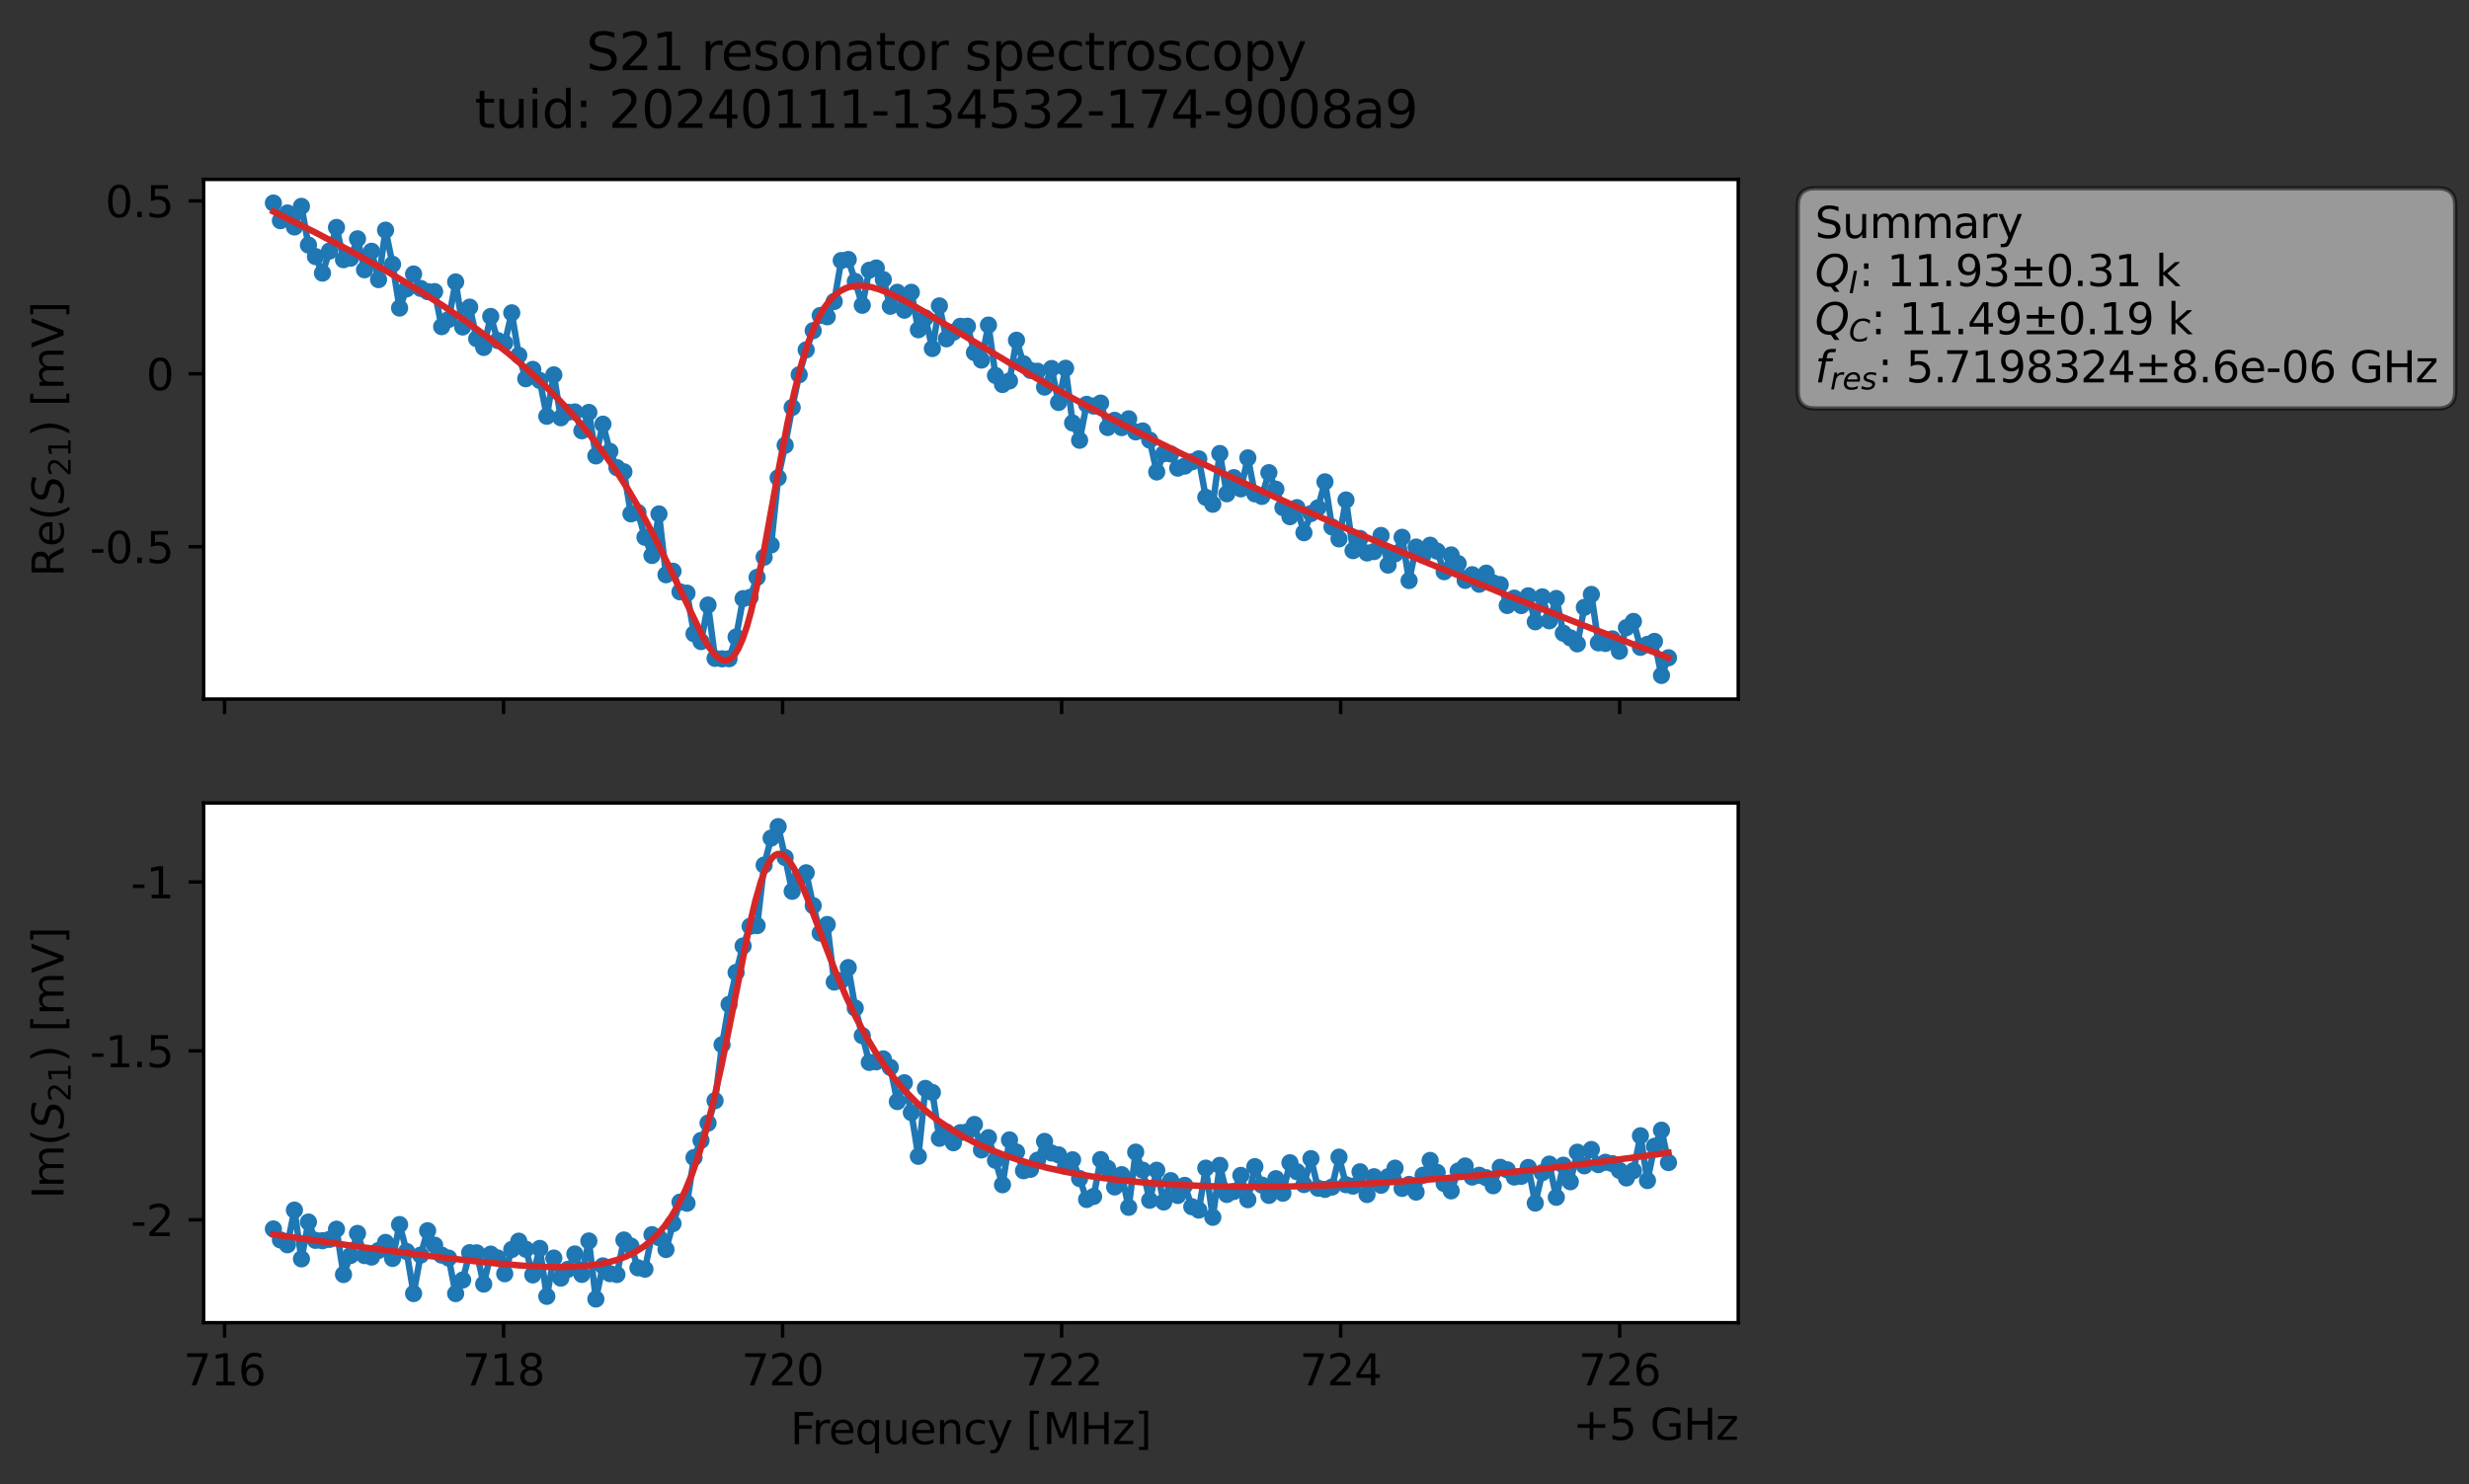 <?xml version="1.0" encoding="utf-8" standalone="no"?>
<!DOCTYPE svg PUBLIC "-//W3C//DTD SVG 1.1//EN"
  "http://www.w3.org/Graphics/SVG/1.1/DTD/svg11.dtd">
<svg xmlns:xlink="http://www.w3.org/1999/xlink" width="574.565pt" height="345.428pt" viewBox="0 0 574.565 345.428" xmlns="http://www.w3.org/2000/svg" version="1.1">
 <rect x="0" y="0" width="574.565" height="345.428" fill="#333333" stroke="none"/>
 <defs>
  <style type="text/css">*{stroke-linejoin: round; stroke-linecap: butt}</style>
 </defs>
 <g id="figure_1">
  <g id="patch_1">
   <path d="M 0 345.428 
L 574.565 345.428 
L 574.565 -0 
L 0 -0 
L 0 345.428 
z
" style="fill: none; opacity: 0"/>
  </g>
  <g id="axes_1">
   <g id="patch_2">
    <path d="M 47.389 162.72 
L 404.509 162.72 
L 404.509 41.76 
L 47.389 41.76 
z
" style="fill: #ffffff"/>
   </g>
   <g id="matplotlib.axis_1">
    <g id="xtick_1">
     <g id="line2d_1">
      <defs>
       <path id="m041f60c4b6" d="M 0 0 
L 0 3.5 
" style="stroke: #000000; stroke-width: 0.8"/>
      </defs>
      <g>
       <use xlink:href="#m041f60c4b6" x="52.259" y="162.72" style="stroke: #000000; stroke-width: 0.8"/>
      </g>
     </g>
    </g>
    <g id="xtick_2">
     <g id="line2d_2">
      <g>
       <use xlink:href="#m041f60c4b6" x="117.19" y="162.72" style="stroke: #000000; stroke-width: 0.8"/>
      </g>
     </g>
    </g>
    <g id="xtick_3">
     <g id="line2d_3">
      <g>
       <use xlink:href="#m041f60c4b6" x="182.121" y="162.72" style="stroke: #000000; stroke-width: 0.8"/>
      </g>
     </g>
    </g>
    <g id="xtick_4">
     <g id="line2d_4">
      <g>
       <use xlink:href="#m041f60c4b6" x="247.052" y="162.72" style="stroke: #000000; stroke-width: 0.8"/>
      </g>
     </g>
    </g>
    <g id="xtick_5">
     <g id="line2d_5">
      <g>
       <use xlink:href="#m041f60c4b6" x="311.983" y="162.72" style="stroke: #000000; stroke-width: 0.8"/>
      </g>
     </g>
    </g>
    <g id="xtick_6">
     <g id="line2d_6">
      <g>
       <use xlink:href="#m041f60c4b6" x="376.913" y="162.72" style="stroke: #000000; stroke-width: 0.8"/>
      </g>
     </g>
    </g>
   </g>
   <g id="matplotlib.axis_2">
    <g id="ytick_1">
     <g id="line2d_7">
      <defs>
       <path id="m5b43e8b491" d="M 0 0 
L -3.5 0 
" style="stroke: #000000; stroke-width: 0.8"/>
      </defs>
      <g>
       <use xlink:href="#m5b43e8b491" x="47.389" y="127.261" style="stroke: #000000; stroke-width: 0.8"/>
      </g>
     </g>
     <g id="text_1">
      <!-- -0.5 -->
      <g transform="translate(20.878 131.06) scale(0.1 -0.1)">
       <defs>
        <path id="DejaVuSans-2d" d="M 313 2009 
L 1997 2009 
L 1997 1497 
L 313 1497 
L 313 2009 
z
" transform="scale(0.016)"/>
        <path id="DejaVuSans-30" d="M 2034 4250 
Q 1547 4250 1301 3770 
Q 1056 3291 1056 2328 
Q 1056 1369 1301 889 
Q 1547 409 2034 409 
Q 2525 409 2770 889 
Q 3016 1369 3016 2328 
Q 3016 3291 2770 3770 
Q 2525 4250 2034 4250 
z
M 2034 4750 
Q 2819 4750 3233 4129 
Q 3647 3509 3647 2328 
Q 3647 1150 3233 529 
Q 2819 -91 2034 -91 
Q 1250 -91 836 529 
Q 422 1150 422 2328 
Q 422 3509 836 4129 
Q 1250 4750 2034 4750 
z
" transform="scale(0.016)"/>
        <path id="DejaVuSans-2e" d="M 684 794 
L 1344 794 
L 1344 0 
L 684 0 
L 684 794 
z
" transform="scale(0.016)"/>
        <path id="DejaVuSans-35" d="M 691 4666 
L 3169 4666 
L 3169 4134 
L 1269 4134 
L 1269 2991 
Q 1406 3038 1543 3061 
Q 1681 3084 1819 3084 
Q 2600 3084 3056 2656 
Q 3513 2228 3513 1497 
Q 3513 744 3044 326 
Q 2575 -91 1722 -91 
Q 1428 -91 1123 -41 
Q 819 9 494 109 
L 494 744 
Q 775 591 1075 516 
Q 1375 441 1709 441 
Q 2250 441 2565 725 
Q 2881 1009 2881 1497 
Q 2881 1984 2565 2268 
Q 2250 2553 1709 2553 
Q 1456 2553 1204 2497 
Q 953 2441 691 2322 
L 691 4666 
z
" transform="scale(0.016)"/>
       </defs>
       <use xlink:href="#DejaVuSans-2d"/>
       <use xlink:href="#DejaVuSans-30" x="36.084"/>
       <use xlink:href="#DejaVuSans-2e" x="99.707"/>
       <use xlink:href="#DejaVuSans-35" x="131.494"/>
      </g>
     </g>
    </g>
    <g id="ytick_2">
     <g id="line2d_8">
      <g>
       <use xlink:href="#m5b43e8b491" x="47.389" y="87.01" style="stroke: #000000; stroke-width: 0.8"/>
      </g>
     </g>
     <g id="text_2">
      <!-- 0 -->
      <g transform="translate(34.027 90.809) scale(0.1 -0.1)">
       <use xlink:href="#DejaVuSans-30"/>
      </g>
     </g>
    </g>
    <g id="ytick_3">
     <g id="line2d_9">
      <g>
       <use xlink:href="#m5b43e8b491" x="47.389" y="46.759" style="stroke: #000000; stroke-width: 0.8"/>
      </g>
     </g>
     <g id="text_3">
      <!-- 0.5 -->
      <g transform="translate(24.486 50.558) scale(0.1 -0.1)">
       <use xlink:href="#DejaVuSans-30"/>
       <use xlink:href="#DejaVuSans-2e" x="63.623"/>
       <use xlink:href="#DejaVuSans-35" x="95.41"/>
      </g>
     </g>
    </g>
    <g id="text_4">
     <!-- Re$(S_{21})$ [mV] -->
     <g transform="translate(14.798 134.24) rotate(-90) scale(0.1 -0.1)">
      <defs>
       <path id="DejaVuSans-52" d="M 2841 2188 
Q 3044 2119 3236 1894 
Q 3428 1669 3622 1275 
L 4263 0 
L 3584 0 
L 2988 1197 
Q 2756 1666 2539 1819 
Q 2322 1972 1947 1972 
L 1259 1972 
L 1259 0 
L 628 0 
L 628 4666 
L 2053 4666 
Q 2853 4666 3247 4331 
Q 3641 3997 3641 3322 
Q 3641 2881 3436 2590 
Q 3231 2300 2841 2188 
z
M 1259 4147 
L 1259 2491 
L 2053 2491 
Q 2509 2491 2742 2702 
Q 2975 2913 2975 3322 
Q 2975 3731 2742 3939 
Q 2509 4147 2053 4147 
L 1259 4147 
z
" transform="scale(0.016)"/>
       <path id="DejaVuSans-65" d="M 3597 1894 
L 3597 1613 
L 953 1613 
Q 991 1019 1311 708 
Q 1631 397 2203 397 
Q 2534 397 2845 478 
Q 3156 559 3463 722 
L 3463 178 
Q 3153 47 2828 -22 
Q 2503 -91 2169 -91 
Q 1331 -91 842 396 
Q 353 884 353 1716 
Q 353 2575 817 3079 
Q 1281 3584 2069 3584 
Q 2775 3584 3186 3129 
Q 3597 2675 3597 1894 
z
M 3022 2063 
Q 3016 2534 2758 2815 
Q 2500 3097 2075 3097 
Q 1594 3097 1305 2825 
Q 1016 2553 972 2059 
L 3022 2063 
z
" transform="scale(0.016)"/>
       <path id="DejaVuSans-28" d="M 1984 4856 
Q 1566 4138 1362 3434 
Q 1159 2731 1159 2009 
Q 1159 1288 1364 580 
Q 1569 -128 1984 -844 
L 1484 -844 
Q 1016 -109 783 600 
Q 550 1309 550 2009 
Q 550 2706 781 3412 
Q 1013 4119 1484 4856 
L 1984 4856 
z
" transform="scale(0.016)"/>
       <path id="DejaVuSans-Oblique-53" d="M 3859 4513 
L 3738 3897 
Q 3422 4066 3111 4152 
Q 2800 4238 2509 4238 
Q 1944 4238 1609 3991 
Q 1275 3744 1275 3334 
Q 1275 3109 1398 2989 
Q 1522 2869 2034 2731 
L 2413 2638 
Q 3053 2472 3303 2217 
Q 3553 1963 3553 1503 
Q 3553 797 2998 353 
Q 2444 -91 1538 -91 
Q 1166 -91 791 -17 
Q 416 56 38 206 
L 166 856 
Q 513 641 861 531 
Q 1209 422 1556 422 
Q 2147 422 2503 684 
Q 2859 947 2859 1369 
Q 2859 1650 2717 1795 
Q 2575 1941 2106 2059 
L 1728 2156 
Q 1081 2325 845 2545 
Q 609 2766 609 3163 
Q 609 3859 1145 4304 
Q 1681 4750 2541 4750 
Q 2875 4750 3203 4690 
Q 3531 4631 3859 4513 
z
" transform="scale(0.016)"/>
       <path id="DejaVuSans-32" d="M 1228 531 
L 3431 531 
L 3431 0 
L 469 0 
L 469 531 
Q 828 903 1448 1529 
Q 2069 2156 2228 2338 
Q 2531 2678 2651 2914 
Q 2772 3150 2772 3378 
Q 2772 3750 2511 3984 
Q 2250 4219 1831 4219 
Q 1534 4219 1204 4116 
Q 875 4013 500 3803 
L 500 4441 
Q 881 4594 1212 4672 
Q 1544 4750 1819 4750 
Q 2544 4750 2975 4387 
Q 3406 4025 3406 3419 
Q 3406 3131 3298 2873 
Q 3191 2616 2906 2266 
Q 2828 2175 2409 1742 
Q 1991 1309 1228 531 
z
" transform="scale(0.016)"/>
       <path id="DejaVuSans-31" d="M 794 531 
L 1825 531 
L 1825 4091 
L 703 3866 
L 703 4441 
L 1819 4666 
L 2450 4666 
L 2450 531 
L 3481 531 
L 3481 0 
L 794 0 
L 794 531 
z
" transform="scale(0.016)"/>
       <path id="DejaVuSans-29" d="M 513 4856 
L 1013 4856 
Q 1481 4119 1714 3412 
Q 1947 2706 1947 2009 
Q 1947 1309 1714 600 
Q 1481 -109 1013 -844 
L 513 -844 
Q 928 -128 1133 580 
Q 1338 1288 1338 2009 
Q 1338 2731 1133 3434 
Q 928 4138 513 4856 
z
" transform="scale(0.016)"/>
       <path id="DejaVuSans-20" transform="scale(0.016)"/>
       <path id="DejaVuSans-5b" d="M 550 4863 
L 1875 4863 
L 1875 4416 
L 1125 4416 
L 1125 -397 
L 1875 -397 
L 1875 -844 
L 550 -844 
L 550 4863 
z
" transform="scale(0.016)"/>
       <path id="DejaVuSans-6d" d="M 3328 2828 
Q 3544 3216 3844 3400 
Q 4144 3584 4550 3584 
Q 5097 3584 5394 3201 
Q 5691 2819 5691 2113 
L 5691 0 
L 5113 0 
L 5113 2094 
Q 5113 2597 4934 2840 
Q 4756 3084 4391 3084 
Q 3944 3084 3684 2787 
Q 3425 2491 3425 1978 
L 3425 0 
L 2847 0 
L 2847 2094 
Q 2847 2600 2669 2842 
Q 2491 3084 2119 3084 
Q 1678 3084 1418 2786 
Q 1159 2488 1159 1978 
L 1159 0 
L 581 0 
L 581 3500 
L 1159 3500 
L 1159 2956 
Q 1356 3278 1631 3431 
Q 1906 3584 2284 3584 
Q 2666 3584 2933 3390 
Q 3200 3197 3328 2828 
z
" transform="scale(0.016)"/>
       <path id="DejaVuSans-56" d="M 1831 0 
L 50 4666 
L 709 4666 
L 2188 738 
L 3669 4666 
L 4325 4666 
L 2547 0 
L 1831 0 
z
" transform="scale(0.016)"/>
       <path id="DejaVuSans-5d" d="M 1947 4863 
L 1947 -844 
L 622 -844 
L 622 -397 
L 1369 -397 
L 1369 4416 
L 622 4416 
L 622 4863 
L 1947 4863 
z
" transform="scale(0.016)"/>
      </defs>
      <use xlink:href="#DejaVuSans-52" transform="translate(0 0.016)"/>
      <use xlink:href="#DejaVuSans-65" transform="translate(69.482 0.016)"/>
      <use xlink:href="#DejaVuSans-28" transform="translate(131.006 0.016)"/>
      <use xlink:href="#DejaVuSans-Oblique-53" transform="translate(170.02 0.016)"/>
      <use xlink:href="#DejaVuSans-32" transform="translate(233.496 -16.391) scale(0.7)"/>
      <use xlink:href="#DejaVuSans-31" transform="translate(278.032 -16.391) scale(0.7)"/>
      <use xlink:href="#DejaVuSans-29" transform="translate(325.303 0.016)"/>
      <use xlink:href="#DejaVuSans-20" transform="translate(364.316 0.016)"/>
      <use xlink:href="#DejaVuSans-5b" transform="translate(396.104 0.016)"/>
      <use xlink:href="#DejaVuSans-6d" transform="translate(435.117 0.016)"/>
      <use xlink:href="#DejaVuSans-56" transform="translate(532.529 0.016)"/>
      <use xlink:href="#DejaVuSans-5d" transform="translate(600.938 0.016)"/>
     </g>
    </g>
   </g>
   <g id="line2d_10">
    <path d="M 63.622 47.258 
L 65.253 51.369 
L 66.885 49.579 
L 68.516 52.837 
L 70.148 48.029 
L 71.779 57.038 
L 73.41 59.713 
L 75.042 63.571 
L 76.673 58.439 
L 78.305 52.94 
L 79.936 60.451 
L 81.568 60.105 
L 83.199 55.59 
L 84.83 62.796 
L 86.462 58.489 
L 88.093 65.086 
L 89.725 53.572 
L 91.356 61.527 
L 92.988 71.703 
L 94.619 67.231 
L 96.25 63.782 
L 97.882 67.133 
L 99.513 67.887 
L 101.145 67.88 
L 102.776 76.038 
L 104.408 74.357 
L 106.039 65.622 
L 107.67 76.114 
L 109.302 71.495 
L 110.933 78.845 
L 112.565 80.873 
L 114.196 73.661 
L 115.828 79.269 
L 117.459 79.859 
L 119.09 72.822 
L 120.722 82.698 
L 122.353 88.153 
L 123.985 85.984 
L 125.616 88.559 
L 127.248 96.899 
L 128.879 87.252 
L 130.51 97.245 
L 132.142 95.965 
L 133.773 95.888 
L 135.405 100.273 
L 137.036 95.993 
L 138.668 106.126 
L 140.299 98.733 
L 141.93 105.057 
L 143.562 108.856 
L 145.193 109.813 
L 146.825 119.604 
L 148.456 119.296 
L 150.088 125.061 
L 151.719 129.298 
L 153.35 119.629 
L 154.982 133.785 
L 156.613 132.959 
L 158.245 137.761 
L 159.876 138.066 
L 161.508 147.524 
L 163.139 149.339 
L 164.77 140.828 
L 166.402 153.247 
L 168.033 153.359 
L 169.665 153.332 
L 171.296 148.285 
L 172.928 139.339 
L 174.559 139.053 
L 177.822 129.702 
L 179.453 126.85 
L 181.085 111.212 
L 182.716 103.64 
L 184.348 94.842 
L 185.979 87.223 
L 187.61 81.437 
L 189.242 76.961 
L 190.873 73.432 
L 192.505 73.735 
L 194.136 70.175 
L 195.768 60.645 
L 197.399 60.398 
L 199.03 65.52 
L 200.662 71.06 
L 202.293 62.907 
L 203.925 62.375 
L 205.556 65.068 
L 207.188 71.285 
L 208.819 68.038 
L 210.45 72.207 
L 212.082 68.04 
L 213.713 76.757 
L 215.345 74.01 
L 216.976 81.126 
L 218.608 71.198 
L 220.239 78.872 
L 221.87 77.333 
L 223.502 75.949 
L 225.133 75.937 
L 226.765 82.068 
L 228.396 83.815 
L 230.028 75.662 
L 231.659 87.399 
L 233.29 89.505 
L 234.922 88.664 
L 236.553 79.194 
L 238.185 84.675 
L 239.816 86.22 
L 241.448 86.415 
L 243.079 90.1 
L 244.711 85.777 
L 246.342 93.681 
L 247.973 85.72 
L 249.605 98.447 
L 251.236 102.478 
L 252.868 94.122 
L 254.499 94.522 
L 256.131 93.823 
L 257.762 99.515 
L 259.393 97.837 
L 261.025 99.536 
L 262.656 97.494 
L 264.288 100.53 
L 265.919 100.314 
L 267.551 102.438 
L 269.182 109.855 
L 270.813 105.601 
L 272.445 105.661 
L 274.076 108.972 
L 275.708 108.492 
L 277.339 107.511 
L 278.971 106.803 
L 280.602 115.764 
L 282.233 117.377 
L 283.865 105.561 
L 285.496 114.936 
L 287.128 111.182 
L 288.759 113.798 
L 290.391 106.579 
L 292.022 114.958 
L 293.653 115.556 
L 295.285 110.022 
L 296.916 113.869 
L 298.548 118.149 
L 300.179 120.27 
L 301.811 118.165 
L 303.442 124.002 
L 305.073 119.539 
L 306.705 118.214 
L 308.336 112.151 
L 309.968 122.653 
L 311.599 125.439 
L 313.231 116.375 
L 314.862 128.173 
L 316.493 125.334 
L 318.125 128.719 
L 319.756 128.386 
L 321.388 124.637 
L 323.019 131.534 
L 324.651 128.918 
L 326.282 125.068 
L 327.913 135.137 
L 329.545 127.338 
L 331.176 129.188 
L 332.808 126.911 
L 334.439 128.287 
L 336.071 133.077 
L 337.702 129.172 
L 339.333 131.178 
L 340.965 135.094 
L 342.596 133.768 
L 344.228 135.989 
L 345.859 133.411 
L 347.491 135.693 
L 349.122 136.072 
L 350.753 140.94 
L 352.385 139.225 
L 354.016 140.961 
L 355.648 138.687 
L 357.279 144.734 
L 358.911 138.928 
L 360.542 144.502 
L 362.173 139.314 
L 363.805 147.39 
L 365.436 148.471 
L 367.068 149.876 
L 368.699 141.374 
L 370.331 138.364 
L 371.962 149.629 
L 373.593 149.772 
L 375.225 148.714 
L 376.856 151.585 
L 378.488 146.085 
L 380.119 144.649 
L 381.751 150.684 
L 385.013 149.299 
L 386.645 157.222 
L 388.276 153.103 
L 388.276 153.103 
" clip-path="url(#pf58d2f7d69)" style="fill: none; stroke: #1f77b4; stroke-width: 1.5; stroke-linecap: square"/>
    <defs>
     <path id="mc4a567d987" d="M 0 1.5 
C 0.398 1.5 0.779 1.342 1.061 1.061 
C 1.342 0.779 1.5 0.398 1.5 0 
C 1.5 -0.398 1.342 -0.779 1.061 -1.061 
C 0.779 -1.342 0.398 -1.5 0 -1.5 
C -0.398 -1.5 -0.779 -1.342 -1.061 -1.061 
C -1.342 -0.779 -1.5 -0.398 -1.5 0 
C -1.5 0.398 -1.342 0.779 -1.061 1.061 
C -0.779 1.342 -0.398 1.5 0 1.5 
z
" style="stroke: #1f77b4"/>
    </defs>
    <g clip-path="url(#pf58d2f7d69)">
     <use xlink:href="#mc4a567d987" x="63.622" y="47.258" style="fill: #1f77b4; stroke: #1f77b4"/>
     <use xlink:href="#mc4a567d987" x="65.253" y="51.369" style="fill: #1f77b4; stroke: #1f77b4"/>
     <use xlink:href="#mc4a567d987" x="66.885" y="49.579" style="fill: #1f77b4; stroke: #1f77b4"/>
     <use xlink:href="#mc4a567d987" x="68.516" y="52.837" style="fill: #1f77b4; stroke: #1f77b4"/>
     <use xlink:href="#mc4a567d987" x="70.148" y="48.029" style="fill: #1f77b4; stroke: #1f77b4"/>
     <use xlink:href="#mc4a567d987" x="71.779" y="57.038" style="fill: #1f77b4; stroke: #1f77b4"/>
     <use xlink:href="#mc4a567d987" x="73.41" y="59.713" style="fill: #1f77b4; stroke: #1f77b4"/>
     <use xlink:href="#mc4a567d987" x="75.042" y="63.571" style="fill: #1f77b4; stroke: #1f77b4"/>
     <use xlink:href="#mc4a567d987" x="76.673" y="58.439" style="fill: #1f77b4; stroke: #1f77b4"/>
     <use xlink:href="#mc4a567d987" x="78.305" y="52.94" style="fill: #1f77b4; stroke: #1f77b4"/>
     <use xlink:href="#mc4a567d987" x="79.936" y="60.451" style="fill: #1f77b4; stroke: #1f77b4"/>
     <use xlink:href="#mc4a567d987" x="81.568" y="60.105" style="fill: #1f77b4; stroke: #1f77b4"/>
     <use xlink:href="#mc4a567d987" x="83.199" y="55.59" style="fill: #1f77b4; stroke: #1f77b4"/>
     <use xlink:href="#mc4a567d987" x="84.83" y="62.796" style="fill: #1f77b4; stroke: #1f77b4"/>
     <use xlink:href="#mc4a567d987" x="86.462" y="58.489" style="fill: #1f77b4; stroke: #1f77b4"/>
     <use xlink:href="#mc4a567d987" x="88.093" y="65.086" style="fill: #1f77b4; stroke: #1f77b4"/>
     <use xlink:href="#mc4a567d987" x="89.725" y="53.572" style="fill: #1f77b4; stroke: #1f77b4"/>
     <use xlink:href="#mc4a567d987" x="91.356" y="61.527" style="fill: #1f77b4; stroke: #1f77b4"/>
     <use xlink:href="#mc4a567d987" x="92.988" y="71.703" style="fill: #1f77b4; stroke: #1f77b4"/>
     <use xlink:href="#mc4a567d987" x="94.619" y="67.231" style="fill: #1f77b4; stroke: #1f77b4"/>
     <use xlink:href="#mc4a567d987" x="96.25" y="63.782" style="fill: #1f77b4; stroke: #1f77b4"/>
     <use xlink:href="#mc4a567d987" x="97.882" y="67.133" style="fill: #1f77b4; stroke: #1f77b4"/>
     <use xlink:href="#mc4a567d987" x="99.513" y="67.887" style="fill: #1f77b4; stroke: #1f77b4"/>
     <use xlink:href="#mc4a567d987" x="101.145" y="67.88" style="fill: #1f77b4; stroke: #1f77b4"/>
     <use xlink:href="#mc4a567d987" x="102.776" y="76.038" style="fill: #1f77b4; stroke: #1f77b4"/>
     <use xlink:href="#mc4a567d987" x="104.408" y="74.357" style="fill: #1f77b4; stroke: #1f77b4"/>
     <use xlink:href="#mc4a567d987" x="106.039" y="65.622" style="fill: #1f77b4; stroke: #1f77b4"/>
     <use xlink:href="#mc4a567d987" x="107.67" y="76.114" style="fill: #1f77b4; stroke: #1f77b4"/>
     <use xlink:href="#mc4a567d987" x="109.302" y="71.495" style="fill: #1f77b4; stroke: #1f77b4"/>
     <use xlink:href="#mc4a567d987" x="110.933" y="78.845" style="fill: #1f77b4; stroke: #1f77b4"/>
     <use xlink:href="#mc4a567d987" x="112.565" y="80.873" style="fill: #1f77b4; stroke: #1f77b4"/>
     <use xlink:href="#mc4a567d987" x="114.196" y="73.661" style="fill: #1f77b4; stroke: #1f77b4"/>
     <use xlink:href="#mc4a567d987" x="115.828" y="79.269" style="fill: #1f77b4; stroke: #1f77b4"/>
     <use xlink:href="#mc4a567d987" x="117.459" y="79.859" style="fill: #1f77b4; stroke: #1f77b4"/>
     <use xlink:href="#mc4a567d987" x="119.09" y="72.822" style="fill: #1f77b4; stroke: #1f77b4"/>
     <use xlink:href="#mc4a567d987" x="120.722" y="82.698" style="fill: #1f77b4; stroke: #1f77b4"/>
     <use xlink:href="#mc4a567d987" x="122.353" y="88.153" style="fill: #1f77b4; stroke: #1f77b4"/>
     <use xlink:href="#mc4a567d987" x="123.985" y="85.984" style="fill: #1f77b4; stroke: #1f77b4"/>
     <use xlink:href="#mc4a567d987" x="125.616" y="88.559" style="fill: #1f77b4; stroke: #1f77b4"/>
     <use xlink:href="#mc4a567d987" x="127.248" y="96.899" style="fill: #1f77b4; stroke: #1f77b4"/>
     <use xlink:href="#mc4a567d987" x="128.879" y="87.252" style="fill: #1f77b4; stroke: #1f77b4"/>
     <use xlink:href="#mc4a567d987" x="130.51" y="97.245" style="fill: #1f77b4; stroke: #1f77b4"/>
     <use xlink:href="#mc4a567d987" x="132.142" y="95.965" style="fill: #1f77b4; stroke: #1f77b4"/>
     <use xlink:href="#mc4a567d987" x="133.773" y="95.888" style="fill: #1f77b4; stroke: #1f77b4"/>
     <use xlink:href="#mc4a567d987" x="135.405" y="100.273" style="fill: #1f77b4; stroke: #1f77b4"/>
     <use xlink:href="#mc4a567d987" x="137.036" y="95.993" style="fill: #1f77b4; stroke: #1f77b4"/>
     <use xlink:href="#mc4a567d987" x="138.668" y="106.126" style="fill: #1f77b4; stroke: #1f77b4"/>
     <use xlink:href="#mc4a567d987" x="140.299" y="98.733" style="fill: #1f77b4; stroke: #1f77b4"/>
     <use xlink:href="#mc4a567d987" x="141.93" y="105.057" style="fill: #1f77b4; stroke: #1f77b4"/>
     <use xlink:href="#mc4a567d987" x="143.562" y="108.856" style="fill: #1f77b4; stroke: #1f77b4"/>
     <use xlink:href="#mc4a567d987" x="145.193" y="109.813" style="fill: #1f77b4; stroke: #1f77b4"/>
     <use xlink:href="#mc4a567d987" x="146.825" y="119.604" style="fill: #1f77b4; stroke: #1f77b4"/>
     <use xlink:href="#mc4a567d987" x="148.456" y="119.296" style="fill: #1f77b4; stroke: #1f77b4"/>
     <use xlink:href="#mc4a567d987" x="150.088" y="125.061" style="fill: #1f77b4; stroke: #1f77b4"/>
     <use xlink:href="#mc4a567d987" x="151.719" y="129.298" style="fill: #1f77b4; stroke: #1f77b4"/>
     <use xlink:href="#mc4a567d987" x="153.35" y="119.629" style="fill: #1f77b4; stroke: #1f77b4"/>
     <use xlink:href="#mc4a567d987" x="154.982" y="133.785" style="fill: #1f77b4; stroke: #1f77b4"/>
     <use xlink:href="#mc4a567d987" x="156.613" y="132.959" style="fill: #1f77b4; stroke: #1f77b4"/>
     <use xlink:href="#mc4a567d987" x="158.245" y="137.761" style="fill: #1f77b4; stroke: #1f77b4"/>
     <use xlink:href="#mc4a567d987" x="159.876" y="138.066" style="fill: #1f77b4; stroke: #1f77b4"/>
     <use xlink:href="#mc4a567d987" x="161.508" y="147.524" style="fill: #1f77b4; stroke: #1f77b4"/>
     <use xlink:href="#mc4a567d987" x="163.139" y="149.339" style="fill: #1f77b4; stroke: #1f77b4"/>
     <use xlink:href="#mc4a567d987" x="164.77" y="140.828" style="fill: #1f77b4; stroke: #1f77b4"/>
     <use xlink:href="#mc4a567d987" x="166.402" y="153.247" style="fill: #1f77b4; stroke: #1f77b4"/>
     <use xlink:href="#mc4a567d987" x="168.033" y="153.359" style="fill: #1f77b4; stroke: #1f77b4"/>
     <use xlink:href="#mc4a567d987" x="169.665" y="153.332" style="fill: #1f77b4; stroke: #1f77b4"/>
     <use xlink:href="#mc4a567d987" x="171.296" y="148.285" style="fill: #1f77b4; stroke: #1f77b4"/>
     <use xlink:href="#mc4a567d987" x="172.928" y="139.339" style="fill: #1f77b4; stroke: #1f77b4"/>
     <use xlink:href="#mc4a567d987" x="174.559" y="139.053" style="fill: #1f77b4; stroke: #1f77b4"/>
     <use xlink:href="#mc4a567d987" x="176.19" y="134.392" style="fill: #1f77b4; stroke: #1f77b4"/>
     <use xlink:href="#mc4a567d987" x="177.822" y="129.702" style="fill: #1f77b4; stroke: #1f77b4"/>
     <use xlink:href="#mc4a567d987" x="179.453" y="126.85" style="fill: #1f77b4; stroke: #1f77b4"/>
     <use xlink:href="#mc4a567d987" x="181.085" y="111.212" style="fill: #1f77b4; stroke: #1f77b4"/>
     <use xlink:href="#mc4a567d987" x="182.716" y="103.64" style="fill: #1f77b4; stroke: #1f77b4"/>
     <use xlink:href="#mc4a567d987" x="184.348" y="94.842" style="fill: #1f77b4; stroke: #1f77b4"/>
     <use xlink:href="#mc4a567d987" x="185.979" y="87.223" style="fill: #1f77b4; stroke: #1f77b4"/>
     <use xlink:href="#mc4a567d987" x="187.61" y="81.437" style="fill: #1f77b4; stroke: #1f77b4"/>
     <use xlink:href="#mc4a567d987" x="189.242" y="76.961" style="fill: #1f77b4; stroke: #1f77b4"/>
     <use xlink:href="#mc4a567d987" x="190.873" y="73.432" style="fill: #1f77b4; stroke: #1f77b4"/>
     <use xlink:href="#mc4a567d987" x="192.505" y="73.735" style="fill: #1f77b4; stroke: #1f77b4"/>
     <use xlink:href="#mc4a567d987" x="194.136" y="70.175" style="fill: #1f77b4; stroke: #1f77b4"/>
     <use xlink:href="#mc4a567d987" x="195.768" y="60.645" style="fill: #1f77b4; stroke: #1f77b4"/>
     <use xlink:href="#mc4a567d987" x="197.399" y="60.398" style="fill: #1f77b4; stroke: #1f77b4"/>
     <use xlink:href="#mc4a567d987" x="199.03" y="65.52" style="fill: #1f77b4; stroke: #1f77b4"/>
     <use xlink:href="#mc4a567d987" x="200.662" y="71.06" style="fill: #1f77b4; stroke: #1f77b4"/>
     <use xlink:href="#mc4a567d987" x="202.293" y="62.907" style="fill: #1f77b4; stroke: #1f77b4"/>
     <use xlink:href="#mc4a567d987" x="203.925" y="62.375" style="fill: #1f77b4; stroke: #1f77b4"/>
     <use xlink:href="#mc4a567d987" x="205.556" y="65.068" style="fill: #1f77b4; stroke: #1f77b4"/>
     <use xlink:href="#mc4a567d987" x="207.188" y="71.285" style="fill: #1f77b4; stroke: #1f77b4"/>
     <use xlink:href="#mc4a567d987" x="208.819" y="68.038" style="fill: #1f77b4; stroke: #1f77b4"/>
     <use xlink:href="#mc4a567d987" x="210.45" y="72.207" style="fill: #1f77b4; stroke: #1f77b4"/>
     <use xlink:href="#mc4a567d987" x="212.082" y="68.04" style="fill: #1f77b4; stroke: #1f77b4"/>
     <use xlink:href="#mc4a567d987" x="213.713" y="76.757" style="fill: #1f77b4; stroke: #1f77b4"/>
     <use xlink:href="#mc4a567d987" x="215.345" y="74.01" style="fill: #1f77b4; stroke: #1f77b4"/>
     <use xlink:href="#mc4a567d987" x="216.976" y="81.126" style="fill: #1f77b4; stroke: #1f77b4"/>
     <use xlink:href="#mc4a567d987" x="218.608" y="71.198" style="fill: #1f77b4; stroke: #1f77b4"/>
     <use xlink:href="#mc4a567d987" x="220.239" y="78.872" style="fill: #1f77b4; stroke: #1f77b4"/>
     <use xlink:href="#mc4a567d987" x="221.87" y="77.333" style="fill: #1f77b4; stroke: #1f77b4"/>
     <use xlink:href="#mc4a567d987" x="223.502" y="75.949" style="fill: #1f77b4; stroke: #1f77b4"/>
     <use xlink:href="#mc4a567d987" x="225.133" y="75.937" style="fill: #1f77b4; stroke: #1f77b4"/>
     <use xlink:href="#mc4a567d987" x="226.765" y="82.068" style="fill: #1f77b4; stroke: #1f77b4"/>
     <use xlink:href="#mc4a567d987" x="228.396" y="83.815" style="fill: #1f77b4; stroke: #1f77b4"/>
     <use xlink:href="#mc4a567d987" x="230.028" y="75.662" style="fill: #1f77b4; stroke: #1f77b4"/>
     <use xlink:href="#mc4a567d987" x="231.659" y="87.399" style="fill: #1f77b4; stroke: #1f77b4"/>
     <use xlink:href="#mc4a567d987" x="233.29" y="89.505" style="fill: #1f77b4; stroke: #1f77b4"/>
     <use xlink:href="#mc4a567d987" x="234.922" y="88.664" style="fill: #1f77b4; stroke: #1f77b4"/>
     <use xlink:href="#mc4a567d987" x="236.553" y="79.194" style="fill: #1f77b4; stroke: #1f77b4"/>
     <use xlink:href="#mc4a567d987" x="238.185" y="84.675" style="fill: #1f77b4; stroke: #1f77b4"/>
     <use xlink:href="#mc4a567d987" x="239.816" y="86.22" style="fill: #1f77b4; stroke: #1f77b4"/>
     <use xlink:href="#mc4a567d987" x="241.448" y="86.415" style="fill: #1f77b4; stroke: #1f77b4"/>
     <use xlink:href="#mc4a567d987" x="243.079" y="90.1" style="fill: #1f77b4; stroke: #1f77b4"/>
     <use xlink:href="#mc4a567d987" x="244.711" y="85.777" style="fill: #1f77b4; stroke: #1f77b4"/>
     <use xlink:href="#mc4a567d987" x="246.342" y="93.681" style="fill: #1f77b4; stroke: #1f77b4"/>
     <use xlink:href="#mc4a567d987" x="247.973" y="85.72" style="fill: #1f77b4; stroke: #1f77b4"/>
     <use xlink:href="#mc4a567d987" x="249.605" y="98.447" style="fill: #1f77b4; stroke: #1f77b4"/>
     <use xlink:href="#mc4a567d987" x="251.236" y="102.478" style="fill: #1f77b4; stroke: #1f77b4"/>
     <use xlink:href="#mc4a567d987" x="252.868" y="94.122" style="fill: #1f77b4; stroke: #1f77b4"/>
     <use xlink:href="#mc4a567d987" x="254.499" y="94.522" style="fill: #1f77b4; stroke: #1f77b4"/>
     <use xlink:href="#mc4a567d987" x="256.131" y="93.823" style="fill: #1f77b4; stroke: #1f77b4"/>
     <use xlink:href="#mc4a567d987" x="257.762" y="99.515" style="fill: #1f77b4; stroke: #1f77b4"/>
     <use xlink:href="#mc4a567d987" x="259.393" y="97.837" style="fill: #1f77b4; stroke: #1f77b4"/>
     <use xlink:href="#mc4a567d987" x="261.025" y="99.536" style="fill: #1f77b4; stroke: #1f77b4"/>
     <use xlink:href="#mc4a567d987" x="262.656" y="97.494" style="fill: #1f77b4; stroke: #1f77b4"/>
     <use xlink:href="#mc4a567d987" x="264.288" y="100.53" style="fill: #1f77b4; stroke: #1f77b4"/>
     <use xlink:href="#mc4a567d987" x="265.919" y="100.314" style="fill: #1f77b4; stroke: #1f77b4"/>
     <use xlink:href="#mc4a567d987" x="267.551" y="102.438" style="fill: #1f77b4; stroke: #1f77b4"/>
     <use xlink:href="#mc4a567d987" x="269.182" y="109.855" style="fill: #1f77b4; stroke: #1f77b4"/>
     <use xlink:href="#mc4a567d987" x="270.813" y="105.601" style="fill: #1f77b4; stroke: #1f77b4"/>
     <use xlink:href="#mc4a567d987" x="272.445" y="105.661" style="fill: #1f77b4; stroke: #1f77b4"/>
     <use xlink:href="#mc4a567d987" x="274.076" y="108.972" style="fill: #1f77b4; stroke: #1f77b4"/>
     <use xlink:href="#mc4a567d987" x="275.708" y="108.492" style="fill: #1f77b4; stroke: #1f77b4"/>
     <use xlink:href="#mc4a567d987" x="277.339" y="107.511" style="fill: #1f77b4; stroke: #1f77b4"/>
     <use xlink:href="#mc4a567d987" x="278.971" y="106.803" style="fill: #1f77b4; stroke: #1f77b4"/>
     <use xlink:href="#mc4a567d987" x="280.602" y="115.764" style="fill: #1f77b4; stroke: #1f77b4"/>
     <use xlink:href="#mc4a567d987" x="282.233" y="117.377" style="fill: #1f77b4; stroke: #1f77b4"/>
     <use xlink:href="#mc4a567d987" x="283.865" y="105.561" style="fill: #1f77b4; stroke: #1f77b4"/>
     <use xlink:href="#mc4a567d987" x="285.496" y="114.936" style="fill: #1f77b4; stroke: #1f77b4"/>
     <use xlink:href="#mc4a567d987" x="287.128" y="111.182" style="fill: #1f77b4; stroke: #1f77b4"/>
     <use xlink:href="#mc4a567d987" x="288.759" y="113.798" style="fill: #1f77b4; stroke: #1f77b4"/>
     <use xlink:href="#mc4a567d987" x="290.391" y="106.579" style="fill: #1f77b4; stroke: #1f77b4"/>
     <use xlink:href="#mc4a567d987" x="292.022" y="114.958" style="fill: #1f77b4; stroke: #1f77b4"/>
     <use xlink:href="#mc4a567d987" x="293.653" y="115.556" style="fill: #1f77b4; stroke: #1f77b4"/>
     <use xlink:href="#mc4a567d987" x="295.285" y="110.022" style="fill: #1f77b4; stroke: #1f77b4"/>
     <use xlink:href="#mc4a567d987" x="296.916" y="113.869" style="fill: #1f77b4; stroke: #1f77b4"/>
     <use xlink:href="#mc4a567d987" x="298.548" y="118.149" style="fill: #1f77b4; stroke: #1f77b4"/>
     <use xlink:href="#mc4a567d987" x="300.179" y="120.27" style="fill: #1f77b4; stroke: #1f77b4"/>
     <use xlink:href="#mc4a567d987" x="301.811" y="118.165" style="fill: #1f77b4; stroke: #1f77b4"/>
     <use xlink:href="#mc4a567d987" x="303.442" y="124.002" style="fill: #1f77b4; stroke: #1f77b4"/>
     <use xlink:href="#mc4a567d987" x="305.073" y="119.539" style="fill: #1f77b4; stroke: #1f77b4"/>
     <use xlink:href="#mc4a567d987" x="306.705" y="118.214" style="fill: #1f77b4; stroke: #1f77b4"/>
     <use xlink:href="#mc4a567d987" x="308.336" y="112.151" style="fill: #1f77b4; stroke: #1f77b4"/>
     <use xlink:href="#mc4a567d987" x="309.968" y="122.653" style="fill: #1f77b4; stroke: #1f77b4"/>
     <use xlink:href="#mc4a567d987" x="311.599" y="125.439" style="fill: #1f77b4; stroke: #1f77b4"/>
     <use xlink:href="#mc4a567d987" x="313.231" y="116.375" style="fill: #1f77b4; stroke: #1f77b4"/>
     <use xlink:href="#mc4a567d987" x="314.862" y="128.173" style="fill: #1f77b4; stroke: #1f77b4"/>
     <use xlink:href="#mc4a567d987" x="316.493" y="125.334" style="fill: #1f77b4; stroke: #1f77b4"/>
     <use xlink:href="#mc4a567d987" x="318.125" y="128.719" style="fill: #1f77b4; stroke: #1f77b4"/>
     <use xlink:href="#mc4a567d987" x="319.756" y="128.386" style="fill: #1f77b4; stroke: #1f77b4"/>
     <use xlink:href="#mc4a567d987" x="321.388" y="124.637" style="fill: #1f77b4; stroke: #1f77b4"/>
     <use xlink:href="#mc4a567d987" x="323.019" y="131.534" style="fill: #1f77b4; stroke: #1f77b4"/>
     <use xlink:href="#mc4a567d987" x="324.651" y="128.918" style="fill: #1f77b4; stroke: #1f77b4"/>
     <use xlink:href="#mc4a567d987" x="326.282" y="125.068" style="fill: #1f77b4; stroke: #1f77b4"/>
     <use xlink:href="#mc4a567d987" x="327.913" y="135.137" style="fill: #1f77b4; stroke: #1f77b4"/>
     <use xlink:href="#mc4a567d987" x="329.545" y="127.338" style="fill: #1f77b4; stroke: #1f77b4"/>
     <use xlink:href="#mc4a567d987" x="331.176" y="129.188" style="fill: #1f77b4; stroke: #1f77b4"/>
     <use xlink:href="#mc4a567d987" x="332.808" y="126.911" style="fill: #1f77b4; stroke: #1f77b4"/>
     <use xlink:href="#mc4a567d987" x="334.439" y="128.287" style="fill: #1f77b4; stroke: #1f77b4"/>
     <use xlink:href="#mc4a567d987" x="336.071" y="133.077" style="fill: #1f77b4; stroke: #1f77b4"/>
     <use xlink:href="#mc4a567d987" x="337.702" y="129.172" style="fill: #1f77b4; stroke: #1f77b4"/>
     <use xlink:href="#mc4a567d987" x="339.333" y="131.178" style="fill: #1f77b4; stroke: #1f77b4"/>
     <use xlink:href="#mc4a567d987" x="340.965" y="135.094" style="fill: #1f77b4; stroke: #1f77b4"/>
     <use xlink:href="#mc4a567d987" x="342.596" y="133.768" style="fill: #1f77b4; stroke: #1f77b4"/>
     <use xlink:href="#mc4a567d987" x="344.228" y="135.989" style="fill: #1f77b4; stroke: #1f77b4"/>
     <use xlink:href="#mc4a567d987" x="345.859" y="133.411" style="fill: #1f77b4; stroke: #1f77b4"/>
     <use xlink:href="#mc4a567d987" x="347.491" y="135.693" style="fill: #1f77b4; stroke: #1f77b4"/>
     <use xlink:href="#mc4a567d987" x="349.122" y="136.072" style="fill: #1f77b4; stroke: #1f77b4"/>
     <use xlink:href="#mc4a567d987" x="350.753" y="140.94" style="fill: #1f77b4; stroke: #1f77b4"/>
     <use xlink:href="#mc4a567d987" x="352.385" y="139.225" style="fill: #1f77b4; stroke: #1f77b4"/>
     <use xlink:href="#mc4a567d987" x="354.016" y="140.961" style="fill: #1f77b4; stroke: #1f77b4"/>
     <use xlink:href="#mc4a567d987" x="355.648" y="138.687" style="fill: #1f77b4; stroke: #1f77b4"/>
     <use xlink:href="#mc4a567d987" x="357.279" y="144.734" style="fill: #1f77b4; stroke: #1f77b4"/>
     <use xlink:href="#mc4a567d987" x="358.911" y="138.928" style="fill: #1f77b4; stroke: #1f77b4"/>
     <use xlink:href="#mc4a567d987" x="360.542" y="144.502" style="fill: #1f77b4; stroke: #1f77b4"/>
     <use xlink:href="#mc4a567d987" x="362.173" y="139.314" style="fill: #1f77b4; stroke: #1f77b4"/>
     <use xlink:href="#mc4a567d987" x="363.805" y="147.39" style="fill: #1f77b4; stroke: #1f77b4"/>
     <use xlink:href="#mc4a567d987" x="365.436" y="148.471" style="fill: #1f77b4; stroke: #1f77b4"/>
     <use xlink:href="#mc4a567d987" x="367.068" y="149.876" style="fill: #1f77b4; stroke: #1f77b4"/>
     <use xlink:href="#mc4a567d987" x="368.699" y="141.374" style="fill: #1f77b4; stroke: #1f77b4"/>
     <use xlink:href="#mc4a567d987" x="370.331" y="138.364" style="fill: #1f77b4; stroke: #1f77b4"/>
     <use xlink:href="#mc4a567d987" x="371.962" y="149.629" style="fill: #1f77b4; stroke: #1f77b4"/>
     <use xlink:href="#mc4a567d987" x="373.593" y="149.772" style="fill: #1f77b4; stroke: #1f77b4"/>
     <use xlink:href="#mc4a567d987" x="375.225" y="148.714" style="fill: #1f77b4; stroke: #1f77b4"/>
     <use xlink:href="#mc4a567d987" x="376.856" y="151.585" style="fill: #1f77b4; stroke: #1f77b4"/>
     <use xlink:href="#mc4a567d987" x="378.488" y="146.085" style="fill: #1f77b4; stroke: #1f77b4"/>
     <use xlink:href="#mc4a567d987" x="380.119" y="144.649" style="fill: #1f77b4; stroke: #1f77b4"/>
     <use xlink:href="#mc4a567d987" x="381.751" y="150.684" style="fill: #1f77b4; stroke: #1f77b4"/>
     <use xlink:href="#mc4a567d987" x="383.382" y="149.988" style="fill: #1f77b4; stroke: #1f77b4"/>
     <use xlink:href="#mc4a567d987" x="385.013" y="149.299" style="fill: #1f77b4; stroke: #1f77b4"/>
     <use xlink:href="#mc4a567d987" x="386.645" y="157.222" style="fill: #1f77b4; stroke: #1f77b4"/>
     <use xlink:href="#mc4a567d987" x="388.276" y="153.103" style="fill: #1f77b4; stroke: #1f77b4"/>
    </g>
   </g>
   <g id="line2d_11">
    <path d="M 63.622 49.24 
L 73.371 54.109 
L 82.146 58.736 
L 89.945 63.097 
L 96.77 67.155 
L 102.944 71.071 
L 108.469 74.819 
L 113.669 78.61 
L 118.543 82.449 
L 122.768 86.05 
L 126.668 89.649 
L 130.243 93.226 
L 133.817 97.121 
L 137.067 100.988 
L 140.317 105.222 
L 143.242 109.395 
L 146.167 113.959 
L 149.091 118.956 
L 152.016 124.411 
L 155.266 130.986 
L 163.715 148.545 
L 165.015 150.657 
L 166.315 152.331 
L 167.29 153.209 
L 167.94 153.577 
L 168.59 153.747 
L 169.24 153.699 
L 169.89 153.413 
L 170.54 152.871 
L 171.19 152.057 
L 171.84 150.958 
L 172.815 148.76 
L 173.79 145.895 
L 174.765 142.385 
L 176.065 136.795 
L 177.69 128.648 
L 180.939 110.654 
L 183.214 98.713 
L 184.839 91.249 
L 186.464 84.892 
L 187.764 80.633 
L 189.064 77.078 
L 190.364 74.176 
L 191.664 71.859 
L 192.964 70.057 
L 194.264 68.698 
L 195.563 67.718 
L 196.863 67.058 
L 198.163 66.666 
L 199.463 66.496 
L 201.088 66.541 
L 202.713 66.814 
L 204.663 67.374 
L 206.938 68.263 
L 209.863 69.663 
L 213.762 71.803 
L 220.262 75.675 
L 235.536 84.839 
L 244.635 90.005 
L 254.06 95.098 
L 264.134 100.286 
L 275.183 105.723 
L 287.533 111.545 
L 301.182 117.726 
L 316.131 124.247 
L 332.38 131.091 
L 349.929 138.238 
L 368.453 145.538 
L 387.626 152.852 
L 388.276 153.095 
L 388.276 153.095 
" clip-path="url(#pf58d2f7d69)" style="fill: none; stroke: #d62728; stroke-width: 1.5; stroke-linecap: square"/>
   </g>
   <g id="patch_3">
    <path d="M 47.389 162.72 
L 47.389 41.76 
" style="fill: none; stroke: #000000; stroke-width: 0.8; stroke-linejoin: miter; stroke-linecap: square"/>
   </g>
   <g id="patch_4">
    <path d="M 404.509 162.72 
L 404.509 41.76 
" style="fill: none; stroke: #000000; stroke-width: 0.8; stroke-linejoin: miter; stroke-linecap: square"/>
   </g>
   <g id="patch_5">
    <path d="M 47.389 162.72 
L 404.509 162.72 
" style="fill: none; stroke: #000000; stroke-width: 0.8; stroke-linejoin: miter; stroke-linecap: square"/>
   </g>
   <g id="patch_6">
    <path d="M 47.389 41.76 
L 404.509 41.76 
" style="fill: none; stroke: #000000; stroke-width: 0.8; stroke-linejoin: miter; stroke-linecap: square"/>
   </g>
   <g id="text_5">
    <g id="patch_7">
     <path d="M 422.365 95.08 
L 567.365 95.08 
Q 571.365 95.08 571.365 91.08 
L 571.365 47.808 
Q 571.365 43.808 567.365 43.808 
L 422.365 43.808 
Q 418.365 43.808 418.365 47.808 
L 418.365 91.08 
Q 418.365 95.08 422.365 95.08 
z
" style="fill: #ffffff; opacity: 0.5; stroke: #000000; stroke-linejoin: miter"/>
    </g>
    <!-- Summary -->
    <g transform="translate(422.365 55.406) scale(0.1 -0.1)">
     <defs>
      <path id="DejaVuSans-53" d="M 3425 4513 
L 3425 3897 
Q 3066 4069 2747 4153 
Q 2428 4238 2131 4238 
Q 1616 4238 1336 4038 
Q 1056 3838 1056 3469 
Q 1056 3159 1242 3001 
Q 1428 2844 1947 2747 
L 2328 2669 
Q 3034 2534 3370 2195 
Q 3706 1856 3706 1288 
Q 3706 609 3251 259 
Q 2797 -91 1919 -91 
Q 1588 -91 1214 -16 
Q 841 59 441 206 
L 441 856 
Q 825 641 1194 531 
Q 1563 422 1919 422 
Q 2459 422 2753 634 
Q 3047 847 3047 1241 
Q 3047 1584 2836 1778 
Q 2625 1972 2144 2069 
L 1759 2144 
Q 1053 2284 737 2584 
Q 422 2884 422 3419 
Q 422 4038 858 4394 
Q 1294 4750 2059 4750 
Q 2388 4750 2728 4690 
Q 3069 4631 3425 4513 
z
" transform="scale(0.016)"/>
      <path id="DejaVuSans-75" d="M 544 1381 
L 544 3500 
L 1119 3500 
L 1119 1403 
Q 1119 906 1312 657 
Q 1506 409 1894 409 
Q 2359 409 2629 706 
Q 2900 1003 2900 1516 
L 2900 3500 
L 3475 3500 
L 3475 0 
L 2900 0 
L 2900 538 
Q 2691 219 2414 64 
Q 2138 -91 1772 -91 
Q 1169 -91 856 284 
Q 544 659 544 1381 
z
M 1991 3584 
L 1991 3584 
z
" transform="scale(0.016)"/>
      <path id="DejaVuSans-61" d="M 2194 1759 
Q 1497 1759 1228 1600 
Q 959 1441 959 1056 
Q 959 750 1161 570 
Q 1363 391 1709 391 
Q 2188 391 2477 730 
Q 2766 1069 2766 1631 
L 2766 1759 
L 2194 1759 
z
M 3341 1997 
L 3341 0 
L 2766 0 
L 2766 531 
Q 2569 213 2275 61 
Q 1981 -91 1556 -91 
Q 1019 -91 701 211 
Q 384 513 384 1019 
Q 384 1609 779 1909 
Q 1175 2209 1959 2209 
L 2766 2209 
L 2766 2266 
Q 2766 2663 2505 2880 
Q 2244 3097 1772 3097 
Q 1472 3097 1187 3025 
Q 903 2953 641 2809 
L 641 3341 
Q 956 3463 1253 3523 
Q 1550 3584 1831 3584 
Q 2591 3584 2966 3190 
Q 3341 2797 3341 1997 
z
" transform="scale(0.016)"/>
      <path id="DejaVuSans-72" d="M 2631 2963 
Q 2534 3019 2420 3045 
Q 2306 3072 2169 3072 
Q 1681 3072 1420 2755 
Q 1159 2438 1159 1844 
L 1159 0 
L 581 0 
L 581 3500 
L 1159 3500 
L 1159 2956 
Q 1341 3275 1631 3429 
Q 1922 3584 2338 3584 
Q 2397 3584 2469 3576 
Q 2541 3569 2628 3553 
L 2631 2963 
z
" transform="scale(0.016)"/>
      <path id="DejaVuSans-79" d="M 2059 -325 
Q 1816 -950 1584 -1140 
Q 1353 -1331 966 -1331 
L 506 -1331 
L 506 -850 
L 844 -850 
Q 1081 -850 1212 -737 
Q 1344 -625 1503 -206 
L 1606 56 
L 191 3500 
L 800 3500 
L 1894 763 
L 2988 3500 
L 3597 3500 
L 2059 -325 
z
" transform="scale(0.016)"/>
     </defs>
     <use xlink:href="#DejaVuSans-53"/>
     <use xlink:href="#DejaVuSans-75" x="63.477"/>
     <use xlink:href="#DejaVuSans-6d" x="126.855"/>
     <use xlink:href="#DejaVuSans-6d" x="224.268"/>
     <use xlink:href="#DejaVuSans-61" x="321.68"/>
     <use xlink:href="#DejaVuSans-72" x="382.959"/>
     <use xlink:href="#DejaVuSans-79" x="424.072"/>
    </g>
    <!-- $Q_I$: 11.93$\pm$0.31 k -->
    <g transform="translate(422.365 66.604) scale(0.1 -0.1)">
     <defs>
      <path id="DejaVuSans-Oblique-51" d="M 2309 -84 
Q 2275 -88 2237 -89 
Q 2200 -91 2125 -91 
Q 1250 -91 756 411 
Q 263 913 263 1797 
Q 263 2319 452 2844 
Q 641 3369 978 3788 
Q 1369 4269 1858 4509 
Q 2347 4750 2938 4750 
Q 3794 4750 4287 4245 
Q 4781 3741 4781 2869 
Q 4781 1928 4265 1147 
Q 3750 366 2919 44 
L 3553 -825 
L 2847 -825 
L 2309 -84 
z
M 2919 4238 
Q 2400 4238 2003 3986 
Q 1606 3734 1313 3219 
Q 1125 2891 1026 2522 
Q 928 2153 928 1778 
Q 928 1128 1239 775 
Q 1550 422 2119 422 
Q 2631 422 3032 676 
Q 3434 931 3719 1434 
Q 3909 1772 4009 2142 
Q 4109 2513 4109 2881 
Q 4109 3528 3796 3883 
Q 3484 4238 2919 4238 
z
" transform="scale(0.016)"/>
      <path id="DejaVuSans-Oblique-49" d="M 1081 4666 
L 1716 4666 
L 806 0 
L 172 0 
L 1081 4666 
z
" transform="scale(0.016)"/>
      <path id="DejaVuSans-3a" d="M 750 794 
L 1409 794 
L 1409 0 
L 750 0 
L 750 794 
z
M 750 3309 
L 1409 3309 
L 1409 2516 
L 750 2516 
L 750 3309 
z
" transform="scale(0.016)"/>
      <path id="DejaVuSans-39" d="M 703 97 
L 703 672 
Q 941 559 1184 500 
Q 1428 441 1663 441 
Q 2288 441 2617 861 
Q 2947 1281 2994 2138 
Q 2813 1869 2534 1725 
Q 2256 1581 1919 1581 
Q 1219 1581 811 2004 
Q 403 2428 403 3163 
Q 403 3881 828 4315 
Q 1253 4750 1959 4750 
Q 2769 4750 3195 4129 
Q 3622 3509 3622 2328 
Q 3622 1225 3098 567 
Q 2575 -91 1691 -91 
Q 1453 -91 1209 -44 
Q 966 3 703 97 
z
M 1959 2075 
Q 2384 2075 2632 2365 
Q 2881 2656 2881 3163 
Q 2881 3666 2632 3958 
Q 2384 4250 1959 4250 
Q 1534 4250 1286 3958 
Q 1038 3666 1038 3163 
Q 1038 2656 1286 2365 
Q 1534 2075 1959 2075 
z
" transform="scale(0.016)"/>
      <path id="DejaVuSans-33" d="M 2597 2516 
Q 3050 2419 3304 2112 
Q 3559 1806 3559 1356 
Q 3559 666 3084 287 
Q 2609 -91 1734 -91 
Q 1441 -91 1130 -33 
Q 819 25 488 141 
L 488 750 
Q 750 597 1062 519 
Q 1375 441 1716 441 
Q 2309 441 2620 675 
Q 2931 909 2931 1356 
Q 2931 1769 2642 2001 
Q 2353 2234 1838 2234 
L 1294 2234 
L 1294 2753 
L 1863 2753 
Q 2328 2753 2575 2939 
Q 2822 3125 2822 3475 
Q 2822 3834 2567 4026 
Q 2313 4219 1838 4219 
Q 1578 4219 1281 4162 
Q 984 4106 628 3988 
L 628 4550 
Q 988 4650 1302 4700 
Q 1616 4750 1894 4750 
Q 2613 4750 3031 4423 
Q 3450 4097 3450 3541 
Q 3450 3153 3228 2886 
Q 3006 2619 2597 2516 
z
" transform="scale(0.016)"/>
      <path id="DejaVuSans-b1" d="M 2944 4013 
L 2944 2803 
L 4684 2803 
L 4684 2272 
L 2944 2272 
L 2944 1063 
L 2419 1063 
L 2419 2272 
L 678 2272 
L 678 2803 
L 2419 2803 
L 2419 4013 
L 2944 4013 
z
M 678 531 
L 4684 531 
L 4684 0 
L 678 0 
L 678 531 
z
" transform="scale(0.016)"/>
      <path id="DejaVuSans-6b" d="M 581 4863 
L 1159 4863 
L 1159 1991 
L 2875 3500 
L 3609 3500 
L 1753 1863 
L 3688 0 
L 2938 0 
L 1159 1709 
L 1159 0 
L 581 0 
L 581 4863 
z
" transform="scale(0.016)"/>
     </defs>
     <use xlink:href="#DejaVuSans-Oblique-51" transform="translate(0 0.016)"/>
     <use xlink:href="#DejaVuSans-Oblique-49" transform="translate(78.711 -16.391) scale(0.7)"/>
     <use xlink:href="#DejaVuSans-3a" transform="translate(102.09 0.016)"/>
     <use xlink:href="#DejaVuSans-20" transform="translate(135.781 0.016)"/>
     <use xlink:href="#DejaVuSans-31" transform="translate(167.568 0.016)"/>
     <use xlink:href="#DejaVuSans-31" transform="translate(231.191 0.016)"/>
     <use xlink:href="#DejaVuSans-2e" transform="translate(294.814 0.016)"/>
     <use xlink:href="#DejaVuSans-39" transform="translate(326.602 0.016)"/>
     <use xlink:href="#DejaVuSans-33" transform="translate(390.225 0.016)"/>
     <use xlink:href="#DejaVuSans-b1" transform="translate(453.848 0.016)"/>
     <use xlink:href="#DejaVuSans-30" transform="translate(537.637 0.016)"/>
     <use xlink:href="#DejaVuSans-2e" transform="translate(601.26 0.016)"/>
     <use xlink:href="#DejaVuSans-33" transform="translate(633.047 0.016)"/>
     <use xlink:href="#DejaVuSans-31" transform="translate(696.67 0.016)"/>
     <use xlink:href="#DejaVuSans-20" transform="translate(760.293 0.016)"/>
     <use xlink:href="#DejaVuSans-6b" transform="translate(792.08 0.016)"/>
    </g>
    <!-- $Q_C$: 11.49$\pm$0.19 k -->
    <g transform="translate(422.365 77.802) scale(0.1 -0.1)">
     <defs>
      <path id="DejaVuSans-Oblique-43" d="M 4447 4306 
L 4319 3641 
Q 4019 3944 3683 4091 
Q 3347 4238 2956 4238 
Q 2422 4238 2017 3981 
Q 1613 3725 1319 3200 
Q 1131 2863 1032 2486 
Q 934 2109 934 1728 
Q 934 1091 1264 756 
Q 1594 422 2222 422 
Q 2656 422 3056 561 
Q 3456 700 3834 978 
L 3688 231 
Q 3316 72 2936 -9 
Q 2556 -91 2175 -91 
Q 1278 -91 773 396 
Q 269 884 269 1753 
Q 269 2309 461 2846 
Q 653 3384 1013 3828 
Q 1394 4300 1883 4525 
Q 2372 4750 3022 4750 
Q 3422 4750 3780 4639 
Q 4138 4528 4447 4306 
z
" transform="scale(0.016)"/>
      <path id="DejaVuSans-34" d="M 2419 4116 
L 825 1625 
L 2419 1625 
L 2419 4116 
z
M 2253 4666 
L 3047 4666 
L 3047 1625 
L 3713 1625 
L 3713 1100 
L 3047 1100 
L 3047 0 
L 2419 0 
L 2419 1100 
L 313 1100 
L 313 1709 
L 2253 4666 
z
" transform="scale(0.016)"/>
     </defs>
     <use xlink:href="#DejaVuSans-Oblique-51" transform="translate(0 0.016)"/>
     <use xlink:href="#DejaVuSans-Oblique-43" transform="translate(78.711 -16.391) scale(0.7)"/>
     <use xlink:href="#DejaVuSans-3a" transform="translate(130.322 0.016)"/>
     <use xlink:href="#DejaVuSans-20" transform="translate(164.014 0.016)"/>
     <use xlink:href="#DejaVuSans-31" transform="translate(195.801 0.016)"/>
     <use xlink:href="#DejaVuSans-31" transform="translate(259.424 0.016)"/>
     <use xlink:href="#DejaVuSans-2e" transform="translate(323.047 0.016)"/>
     <use xlink:href="#DejaVuSans-34" transform="translate(354.834 0.016)"/>
     <use xlink:href="#DejaVuSans-39" transform="translate(418.457 0.016)"/>
     <use xlink:href="#DejaVuSans-b1" transform="translate(482.08 0.016)"/>
     <use xlink:href="#DejaVuSans-30" transform="translate(565.869 0.016)"/>
     <use xlink:href="#DejaVuSans-2e" transform="translate(629.492 0.016)"/>
     <use xlink:href="#DejaVuSans-31" transform="translate(661.279 0.016)"/>
     <use xlink:href="#DejaVuSans-39" transform="translate(724.902 0.016)"/>
     <use xlink:href="#DejaVuSans-20" transform="translate(788.525 0.016)"/>
     <use xlink:href="#DejaVuSans-6b" transform="translate(820.312 0.016)"/>
    </g>
    <!-- $f_{res}$: 5.7198324$\pm$8.6e-06 GHz -->
    <g transform="translate(422.365 89) scale(0.1 -0.1)">
     <defs>
      <path id="DejaVuSans-Oblique-66" d="M 3059 4863 
L 2969 4384 
L 2419 4384 
Q 2106 4384 1964 4261 
Q 1822 4138 1753 3809 
L 1691 3500 
L 2638 3500 
L 2553 3053 
L 1606 3053 
L 1013 0 
L 434 0 
L 1031 3053 
L 481 3053 
L 563 3500 
L 1113 3500 
L 1159 3744 
Q 1278 4363 1576 4613 
Q 1875 4863 2516 4863 
L 3059 4863 
z
" transform="scale(0.016)"/>
      <path id="DejaVuSans-Oblique-72" d="M 2853 2969 
Q 2766 3016 2653 3041 
Q 2541 3066 2413 3066 
Q 1953 3066 1609 2717 
Q 1266 2369 1153 1784 
L 800 0 
L 225 0 
L 909 3500 
L 1484 3500 
L 1375 2956 
Q 1603 3259 1920 3421 
Q 2238 3584 2597 3584 
Q 2691 3584 2781 3573 
Q 2872 3563 2963 3538 
L 2853 2969 
z
" transform="scale(0.016)"/>
      <path id="DejaVuSans-Oblique-65" d="M 3078 2063 
Q 3088 2113 3092 2166 
Q 3097 2219 3097 2272 
Q 3097 2653 2873 2875 
Q 2650 3097 2266 3097 
Q 1838 3097 1509 2826 
Q 1181 2556 1013 2059 
L 3078 2063 
z
M 3578 1613 
L 903 1613 
Q 884 1494 878 1425 
Q 872 1356 872 1306 
Q 872 872 1139 634 
Q 1406 397 1894 397 
Q 2269 397 2603 481 
Q 2938 566 3225 728 
L 3116 159 
Q 2806 34 2476 -28 
Q 2147 -91 1806 -91 
Q 1078 -91 686 257 
Q 294 606 294 1247 
Q 294 1794 489 2264 
Q 684 2734 1063 3103 
Q 1306 3334 1642 3459 
Q 1978 3584 2356 3584 
Q 2950 3584 3301 3228 
Q 3653 2872 3653 2272 
Q 3653 2128 3634 1964 
Q 3616 1800 3578 1613 
z
" transform="scale(0.016)"/>
      <path id="DejaVuSans-Oblique-73" d="M 3200 3397 
L 3091 2853 
Q 2863 2978 2609 3040 
Q 2356 3103 2088 3103 
Q 1634 3103 1373 2948 
Q 1113 2794 1113 2528 
Q 1113 2219 1719 2053 
Q 1766 2041 1788 2034 
L 1972 1978 
Q 2547 1819 2739 1644 
Q 2931 1469 2931 1166 
Q 2931 609 2489 259 
Q 2047 -91 1331 -91 
Q 1053 -91 747 -37 
Q 441 16 72 128 
L 184 722 
Q 500 559 806 475 
Q 1113 391 1394 391 
Q 1816 391 2080 572 
Q 2344 753 2344 1031 
Q 2344 1331 1650 1516 
L 1591 1531 
L 1394 1581 
Q 956 1697 753 1886 
Q 550 2075 550 2369 
Q 550 2928 970 3256 
Q 1391 3584 2113 3584 
Q 2397 3584 2667 3537 
Q 2938 3491 3200 3397 
z
" transform="scale(0.016)"/>
      <path id="DejaVuSans-37" d="M 525 4666 
L 3525 4666 
L 3525 4397 
L 1831 0 
L 1172 0 
L 2766 4134 
L 525 4134 
L 525 4666 
z
" transform="scale(0.016)"/>
      <path id="DejaVuSans-38" d="M 2034 2216 
Q 1584 2216 1326 1975 
Q 1069 1734 1069 1313 
Q 1069 891 1326 650 
Q 1584 409 2034 409 
Q 2484 409 2743 651 
Q 3003 894 3003 1313 
Q 3003 1734 2745 1975 
Q 2488 2216 2034 2216 
z
M 1403 2484 
Q 997 2584 770 2862 
Q 544 3141 544 3541 
Q 544 4100 942 4425 
Q 1341 4750 2034 4750 
Q 2731 4750 3128 4425 
Q 3525 4100 3525 3541 
Q 3525 3141 3298 2862 
Q 3072 2584 2669 2484 
Q 3125 2378 3379 2068 
Q 3634 1759 3634 1313 
Q 3634 634 3220 271 
Q 2806 -91 2034 -91 
Q 1263 -91 848 271 
Q 434 634 434 1313 
Q 434 1759 690 2068 
Q 947 2378 1403 2484 
z
M 1172 3481 
Q 1172 3119 1398 2916 
Q 1625 2713 2034 2713 
Q 2441 2713 2670 2916 
Q 2900 3119 2900 3481 
Q 2900 3844 2670 4047 
Q 2441 4250 2034 4250 
Q 1625 4250 1398 4047 
Q 1172 3844 1172 3481 
z
" transform="scale(0.016)"/>
      <path id="DejaVuSans-36" d="M 2113 2584 
Q 1688 2584 1439 2293 
Q 1191 2003 1191 1497 
Q 1191 994 1439 701 
Q 1688 409 2113 409 
Q 2538 409 2786 701 
Q 3034 994 3034 1497 
Q 3034 2003 2786 2293 
Q 2538 2584 2113 2584 
z
M 3366 4563 
L 3366 3988 
Q 3128 4100 2886 4159 
Q 2644 4219 2406 4219 
Q 1781 4219 1451 3797 
Q 1122 3375 1075 2522 
Q 1259 2794 1537 2939 
Q 1816 3084 2150 3084 
Q 2853 3084 3261 2657 
Q 3669 2231 3669 1497 
Q 3669 778 3244 343 
Q 2819 -91 2113 -91 
Q 1303 -91 875 529 
Q 447 1150 447 2328 
Q 447 3434 972 4092 
Q 1497 4750 2381 4750 
Q 2619 4750 2861 4703 
Q 3103 4656 3366 4563 
z
" transform="scale(0.016)"/>
      <path id="DejaVuSans-47" d="M 3809 666 
L 3809 1919 
L 2778 1919 
L 2778 2438 
L 4434 2438 
L 4434 434 
Q 4069 175 3628 42 
Q 3188 -91 2688 -91 
Q 1594 -91 976 548 
Q 359 1188 359 2328 
Q 359 3472 976 4111 
Q 1594 4750 2688 4750 
Q 3144 4750 3555 4637 
Q 3966 4525 4313 4306 
L 4313 3634 
Q 3963 3931 3569 4081 
Q 3175 4231 2741 4231 
Q 1884 4231 1454 3753 
Q 1025 3275 1025 2328 
Q 1025 1384 1454 906 
Q 1884 428 2741 428 
Q 3075 428 3337 486 
Q 3600 544 3809 666 
z
" transform="scale(0.016)"/>
      <path id="DejaVuSans-48" d="M 628 4666 
L 1259 4666 
L 1259 2753 
L 3553 2753 
L 3553 4666 
L 4184 4666 
L 4184 0 
L 3553 0 
L 3553 2222 
L 1259 2222 
L 1259 0 
L 628 0 
L 628 4666 
z
" transform="scale(0.016)"/>
      <path id="DejaVuSans-7a" d="M 353 3500 
L 3084 3500 
L 3084 2975 
L 922 459 
L 3084 459 
L 3084 0 
L 275 0 
L 275 525 
L 2438 3041 
L 353 3041 
L 353 3500 
z
" transform="scale(0.016)"/>
     </defs>
     <use xlink:href="#DejaVuSans-Oblique-66" transform="translate(0 0.016)"/>
     <use xlink:href="#DejaVuSans-Oblique-72" transform="translate(35.205 -16.391) scale(0.7)"/>
     <use xlink:href="#DejaVuSans-Oblique-65" transform="translate(63.984 -16.391) scale(0.7)"/>
     <use xlink:href="#DejaVuSans-Oblique-73" transform="translate(107.051 -16.391) scale(0.7)"/>
     <use xlink:href="#DejaVuSans-3a" transform="translate(146.255 0.016)"/>
     <use xlink:href="#DejaVuSans-20" transform="translate(179.946 0.016)"/>
     <use xlink:href="#DejaVuSans-35" transform="translate(211.733 0.016)"/>
     <use xlink:href="#DejaVuSans-2e" transform="translate(275.356 0.016)"/>
     <use xlink:href="#DejaVuSans-37" transform="translate(299.394 0.016)"/>
     <use xlink:href="#DejaVuSans-31" transform="translate(363.017 0.016)"/>
     <use xlink:href="#DejaVuSans-39" transform="translate(426.64 0.016)"/>
     <use xlink:href="#DejaVuSans-38" transform="translate(490.263 0.016)"/>
     <use xlink:href="#DejaVuSans-33" transform="translate(553.886 0.016)"/>
     <use xlink:href="#DejaVuSans-32" transform="translate(617.509 0.016)"/>
     <use xlink:href="#DejaVuSans-34" transform="translate(681.132 0.016)"/>
     <use xlink:href="#DejaVuSans-b1" transform="translate(744.755 0.016)"/>
     <use xlink:href="#DejaVuSans-38" transform="translate(828.544 0.016)"/>
     <use xlink:href="#DejaVuSans-2e" transform="translate(892.167 0.016)"/>
     <use xlink:href="#DejaVuSans-36" transform="translate(923.954 0.016)"/>
     <use xlink:href="#DejaVuSans-65" transform="translate(987.577 0.016)"/>
     <use xlink:href="#DejaVuSans-2d" transform="translate(1049.101 0.016)"/>
     <use xlink:href="#DejaVuSans-30" transform="translate(1085.185 0.016)"/>
     <use xlink:href="#DejaVuSans-36" transform="translate(1148.808 0.016)"/>
     <use xlink:href="#DejaVuSans-20" transform="translate(1212.431 0.016)"/>
     <use xlink:href="#DejaVuSans-47" transform="translate(1244.218 0.016)"/>
     <use xlink:href="#DejaVuSans-48" transform="translate(1321.708 0.016)"/>
     <use xlink:href="#DejaVuSans-7a" transform="translate(1396.903 0.016)"/>
    </g>
   </g>
  </g>
  <g id="axes_2">
   <g id="patch_8">
    <path d="M 47.389 307.872 
L 404.509 307.872 
L 404.509 186.912 
L 47.389 186.912 
z
" style="fill: #ffffff"/>
   </g>
   <g id="matplotlib.axis_3">
    <g id="xtick_7">
     <g id="line2d_12">
      <g>
       <use xlink:href="#m041f60c4b6" x="52.259" y="307.872" style="stroke: #000000; stroke-width: 0.8"/>
      </g>
     </g>
     <g id="text_6">
      <!-- 716 -->
      <g transform="translate(42.715 322.47) scale(0.1 -0.1)">
       <use xlink:href="#DejaVuSans-37"/>
       <use xlink:href="#DejaVuSans-31" x="63.623"/>
       <use xlink:href="#DejaVuSans-36" x="127.246"/>
      </g>
     </g>
    </g>
    <g id="xtick_8">
     <g id="line2d_13">
      <g>
       <use xlink:href="#m041f60c4b6" x="117.19" y="307.872" style="stroke: #000000; stroke-width: 0.8"/>
      </g>
     </g>
     <g id="text_7">
      <!-- 718 -->
      <g transform="translate(107.646 322.47) scale(0.1 -0.1)">
       <use xlink:href="#DejaVuSans-37"/>
       <use xlink:href="#DejaVuSans-31" x="63.623"/>
       <use xlink:href="#DejaVuSans-38" x="127.246"/>
      </g>
     </g>
    </g>
    <g id="xtick_9">
     <g id="line2d_14">
      <g>
       <use xlink:href="#m041f60c4b6" x="182.121" y="307.872" style="stroke: #000000; stroke-width: 0.8"/>
      </g>
     </g>
     <g id="text_8">
      <!-- 720 -->
      <g transform="translate(172.577 322.47) scale(0.1 -0.1)">
       <use xlink:href="#DejaVuSans-37"/>
       <use xlink:href="#DejaVuSans-32" x="63.623"/>
       <use xlink:href="#DejaVuSans-30" x="127.246"/>
      </g>
     </g>
    </g>
    <g id="xtick_10">
     <g id="line2d_15">
      <g>
       <use xlink:href="#m041f60c4b6" x="247.052" y="307.872" style="stroke: #000000; stroke-width: 0.8"/>
      </g>
     </g>
     <g id="text_9">
      <!-- 722 -->
      <g transform="translate(237.508 322.47) scale(0.1 -0.1)">
       <use xlink:href="#DejaVuSans-37"/>
       <use xlink:href="#DejaVuSans-32" x="63.623"/>
       <use xlink:href="#DejaVuSans-32" x="127.246"/>
      </g>
     </g>
    </g>
    <g id="xtick_11">
     <g id="line2d_16">
      <g>
       <use xlink:href="#m041f60c4b6" x="311.983" y="307.872" style="stroke: #000000; stroke-width: 0.8"/>
      </g>
     </g>
     <g id="text_10">
      <!-- 724 -->
      <g transform="translate(302.439 322.47) scale(0.1 -0.1)">
       <use xlink:href="#DejaVuSans-37"/>
       <use xlink:href="#DejaVuSans-32" x="63.623"/>
       <use xlink:href="#DejaVuSans-34" x="127.246"/>
      </g>
     </g>
    </g>
    <g id="xtick_12">
     <g id="line2d_17">
      <g>
       <use xlink:href="#m041f60c4b6" x="376.913" y="307.872" style="stroke: #000000; stroke-width: 0.8"/>
      </g>
     </g>
     <g id="text_11">
      <!-- 726 -->
      <g transform="translate(367.37 322.47) scale(0.1 -0.1)">
       <use xlink:href="#DejaVuSans-37"/>
       <use xlink:href="#DejaVuSans-32" x="63.623"/>
       <use xlink:href="#DejaVuSans-36" x="127.246"/>
      </g>
     </g>
    </g>
    <g id="text_12">
     <!-- Frequency [MHz] -->
     <g transform="translate(183.93 336.149) scale(0.1 -0.1)">
      <defs>
       <path id="DejaVuSans-46" d="M 628 4666 
L 3309 4666 
L 3309 4134 
L 1259 4134 
L 1259 2759 
L 3109 2759 
L 3109 2228 
L 1259 2228 
L 1259 0 
L 628 0 
L 628 4666 
z
" transform="scale(0.016)"/>
       <path id="DejaVuSans-71" d="M 947 1747 
Q 947 1113 1208 752 
Q 1469 391 1925 391 
Q 2381 391 2643 752 
Q 2906 1113 2906 1747 
Q 2906 2381 2643 2742 
Q 2381 3103 1925 3103 
Q 1469 3103 1208 2742 
Q 947 2381 947 1747 
z
M 2906 525 
Q 2725 213 2448 61 
Q 2172 -91 1784 -91 
Q 1150 -91 751 415 
Q 353 922 353 1747 
Q 353 2572 751 3078 
Q 1150 3584 1784 3584 
Q 2172 3584 2448 3432 
Q 2725 3281 2906 2969 
L 2906 3500 
L 3481 3500 
L 3481 -1331 
L 2906 -1331 
L 2906 525 
z
" transform="scale(0.016)"/>
       <path id="DejaVuSans-6e" d="M 3513 2113 
L 3513 0 
L 2938 0 
L 2938 2094 
Q 2938 2591 2744 2837 
Q 2550 3084 2163 3084 
Q 1697 3084 1428 2787 
Q 1159 2491 1159 1978 
L 1159 0 
L 581 0 
L 581 3500 
L 1159 3500 
L 1159 2956 
Q 1366 3272 1645 3428 
Q 1925 3584 2291 3584 
Q 2894 3584 3203 3211 
Q 3513 2838 3513 2113 
z
" transform="scale(0.016)"/>
       <path id="DejaVuSans-63" d="M 3122 3366 
L 3122 2828 
Q 2878 2963 2633 3030 
Q 2388 3097 2138 3097 
Q 1578 3097 1268 2742 
Q 959 2388 959 1747 
Q 959 1106 1268 751 
Q 1578 397 2138 397 
Q 2388 397 2633 464 
Q 2878 531 3122 666 
L 3122 134 
Q 2881 22 2623 -34 
Q 2366 -91 2075 -91 
Q 1284 -91 818 406 
Q 353 903 353 1747 
Q 353 2603 823 3093 
Q 1294 3584 2113 3584 
Q 2378 3584 2631 3529 
Q 2884 3475 3122 3366 
z
" transform="scale(0.016)"/>
       <path id="DejaVuSans-4d" d="M 628 4666 
L 1569 4666 
L 2759 1491 
L 3956 4666 
L 4897 4666 
L 4897 0 
L 4281 0 
L 4281 4097 
L 3078 897 
L 2444 897 
L 1241 4097 
L 1241 0 
L 628 0 
L 628 4666 
z
" transform="scale(0.016)"/>
      </defs>
      <use xlink:href="#DejaVuSans-46"/>
      <use xlink:href="#DejaVuSans-72" x="50.27"/>
      <use xlink:href="#DejaVuSans-65" x="89.133"/>
      <use xlink:href="#DejaVuSans-71" x="150.656"/>
      <use xlink:href="#DejaVuSans-75" x="214.133"/>
      <use xlink:href="#DejaVuSans-65" x="277.512"/>
      <use xlink:href="#DejaVuSans-6e" x="339.035"/>
      <use xlink:href="#DejaVuSans-63" x="402.414"/>
      <use xlink:href="#DejaVuSans-79" x="457.395"/>
      <use xlink:href="#DejaVuSans-20" x="516.574"/>
      <use xlink:href="#DejaVuSans-5b" x="548.361"/>
      <use xlink:href="#DejaVuSans-4d" x="587.375"/>
      <use xlink:href="#DejaVuSans-48" x="673.654"/>
      <use xlink:href="#DejaVuSans-7a" x="748.85"/>
      <use xlink:href="#DejaVuSans-5d" x="801.34"/>
     </g>
    </g>
    <g id="text_13">
     <!-- +5 GHz -->
     <g transform="translate(366.072 335.149) scale(0.1 -0.1)">
      <defs>
       <path id="DejaVuSans-2b" d="M 2944 4013 
L 2944 2272 
L 4684 2272 
L 4684 1741 
L 2944 1741 
L 2944 0 
L 2419 0 
L 2419 1741 
L 678 1741 
L 678 2272 
L 2419 2272 
L 2419 4013 
L 2944 4013 
z
" transform="scale(0.016)"/>
      </defs>
      <use xlink:href="#DejaVuSans-2b"/>
      <use xlink:href="#DejaVuSans-35" x="83.789"/>
      <use xlink:href="#DejaVuSans-20" x="147.412"/>
      <use xlink:href="#DejaVuSans-47" x="179.199"/>
      <use xlink:href="#DejaVuSans-48" x="256.689"/>
      <use xlink:href="#DejaVuSans-7a" x="331.885"/>
     </g>
    </g>
   </g>
   <g id="matplotlib.axis_4">
    <g id="ytick_4">
     <g id="line2d_18">
      <g>
       <use xlink:href="#m5b43e8b491" x="47.389" y="283.928" style="stroke: #000000; stroke-width: 0.8"/>
      </g>
     </g>
     <g id="text_14">
      <!-- -2 -->
      <g transform="translate(30.419 287.727) scale(0.1 -0.1)">
       <use xlink:href="#DejaVuSans-2d"/>
       <use xlink:href="#DejaVuSans-32" x="36.084"/>
      </g>
     </g>
    </g>
    <g id="ytick_5">
     <g id="line2d_19">
      <g>
       <use xlink:href="#m5b43e8b491" x="47.389" y="244.611" style="stroke: #000000; stroke-width: 0.8"/>
      </g>
     </g>
     <g id="text_15">
      <!-- -1.5 -->
      <g transform="translate(20.878 248.41) scale(0.1 -0.1)">
       <use xlink:href="#DejaVuSans-2d"/>
       <use xlink:href="#DejaVuSans-31" x="36.084"/>
       <use xlink:href="#DejaVuSans-2e" x="99.707"/>
       <use xlink:href="#DejaVuSans-35" x="131.494"/>
      </g>
     </g>
    </g>
    <g id="ytick_6">
     <g id="line2d_20">
      <g>
       <use xlink:href="#m5b43e8b491" x="47.389" y="205.294" style="stroke: #000000; stroke-width: 0.8"/>
      </g>
     </g>
     <g id="text_16">
      <!-- -1 -->
      <g transform="translate(30.419 209.093) scale(0.1 -0.1)">
       <use xlink:href="#DejaVuSans-2d"/>
       <use xlink:href="#DejaVuSans-31" x="36.084"/>
      </g>
     </g>
    </g>
    <g id="text_17">
     <!-- Im$(S_{21})$ [mV] -->
     <g transform="translate(14.798 279.042) rotate(-90) scale(0.1 -0.1)">
      <defs>
       <path id="DejaVuSans-49" d="M 628 4666 
L 1259 4666 
L 1259 0 
L 628 0 
L 628 4666 
z
" transform="scale(0.016)"/>
      </defs>
      <use xlink:href="#DejaVuSans-49" transform="translate(0 0.016)"/>
      <use xlink:href="#DejaVuSans-6d" transform="translate(25.867 0.016)"/>
      <use xlink:href="#DejaVuSans-28" transform="translate(123.279 0.016)"/>
      <use xlink:href="#DejaVuSans-Oblique-53" transform="translate(162.293 0.016)"/>
      <use xlink:href="#DejaVuSans-32" transform="translate(225.77 -16.391) scale(0.7)"/>
      <use xlink:href="#DejaVuSans-31" transform="translate(270.306 -16.391) scale(0.7)"/>
      <use xlink:href="#DejaVuSans-29" transform="translate(317.576 0.016)"/>
      <use xlink:href="#DejaVuSans-20" transform="translate(356.59 0.016)"/>
      <use xlink:href="#DejaVuSans-5b" transform="translate(388.377 0.016)"/>
      <use xlink:href="#DejaVuSans-6d" transform="translate(427.391 0.016)"/>
      <use xlink:href="#DejaVuSans-56" transform="translate(524.803 0.016)"/>
      <use xlink:href="#DejaVuSans-5d" transform="translate(593.211 0.016)"/>
     </g>
    </g>
   </g>
   <g id="line2d_21">
    <path d="M 63.622 286.062 
L 65.253 288.614 
L 66.885 289.745 
L 68.516 281.677 
L 70.148 293.028 
L 71.779 284.45 
L 73.41 288.713 
L 75.042 288.805 
L 76.673 288.492 
L 78.305 286.116 
L 79.936 296.669 
L 81.568 292.243 
L 83.199 287.099 
L 84.83 292.261 
L 86.462 292.613 
L 88.093 291.078 
L 89.725 289.198 
L 91.356 292.925 
L 92.988 285.044 
L 94.619 291.306 
L 96.25 301.103 
L 97.882 292.152 
L 99.513 286.474 
L 101.145 289.83 
L 102.776 292.152 
L 104.408 292.839 
L 106.039 301.108 
L 107.67 297.949 
L 109.302 291.579 
L 110.933 291.62 
L 112.565 298.898 
L 114.196 291.922 
L 115.828 292.813 
L 117.459 296.487 
L 119.09 290.838 
L 120.722 288.905 
L 122.353 290.77 
L 123.985 296.758 
L 125.616 290.591 
L 127.248 301.75 
L 128.879 292.832 
L 130.51 297.514 
L 132.142 295.476 
L 133.773 291.881 
L 135.405 296.637 
L 137.036 288.86 
L 138.668 302.374 
L 140.299 294.656 
L 141.93 296.468 
L 143.562 296.672 
L 145.193 288.631 
L 146.825 290.036 
L 148.456 295.11 
L 150.088 295.419 
L 151.719 287.392 
L 153.35 288.075 
L 154.982 290.844 
L 156.613 284.816 
L 158.245 279.821 
L 159.876 280.072 
L 161.508 269.454 
L 164.77 261.417 
L 166.402 256.197 
L 168.033 243.175 
L 169.665 233.779 
L 171.296 226.357 
L 172.928 220.196 
L 174.559 215.613 
L 176.19 215.453 
L 177.822 201.367 
L 179.453 195.076 
L 181.085 192.41 
L 182.716 199.608 
L 184.348 207.469 
L 185.979 204.346 
L 187.61 203.153 
L 189.242 210.812 
L 190.873 217.196 
L 192.505 215.195 
L 194.136 228.596 
L 195.768 228.233 
L 197.399 225.218 
L 199.03 234.654 
L 202.293 247.301 
L 203.925 247.15 
L 205.556 246.479 
L 207.188 248.452 
L 208.819 256.417 
L 210.45 252.034 
L 212.082 258.983 
L 213.713 269.151 
L 215.345 253.344 
L 216.976 254.287 
L 218.608 264.965 
L 220.239 263.499 
L 221.87 265.993 
L 223.502 263.641 
L 225.133 263.439 
L 226.765 261.741 
L 228.396 267.671 
L 230.028 264.81 
L 231.659 270.092 
L 233.29 275.776 
L 234.922 265.336 
L 236.553 268.151 
L 238.185 272.513 
L 239.816 272.17 
L 241.448 270.052 
L 243.079 265.683 
L 244.711 268.382 
L 246.342 268.812 
L 247.973 271.453 
L 249.605 269.962 
L 251.236 274.327 
L 252.868 279.198 
L 254.499 278.496 
L 256.131 269.905 
L 257.762 271.938 
L 259.393 276.288 
L 261.025 273.427 
L 262.656 281.028 
L 264.288 268.174 
L 265.919 272.378 
L 267.551 279.388 
L 269.182 272.393 
L 270.813 279.786 
L 272.445 274.82 
L 274.076 278.275 
L 275.708 275.915 
L 277.339 280.883 
L 278.971 281.674 
L 280.602 271.902 
L 282.233 283.349 
L 283.865 271.259 
L 285.496 278.032 
L 287.128 277.348 
L 288.759 273.594 
L 290.391 279.246 
L 292.022 271.557 
L 293.653 275.85 
L 295.285 278.257 
L 296.916 274.362 
L 298.548 277.744 
L 300.179 270.653 
L 301.811 272.732 
L 303.442 275.731 
L 305.073 269.696 
L 306.705 276.568 
L 308.336 276.849 
L 309.968 276.309 
L 311.599 269.345 
L 313.231 275.763 
L 314.862 276.094 
L 316.493 272.756 
L 318.125 278.049 
L 319.756 273.908 
L 321.388 275.888 
L 324.651 271.908 
L 326.282 276.626 
L 327.913 275.689 
L 329.545 277.487 
L 331.176 273.551 
L 332.808 270.113 
L 336.071 275.48 
L 337.702 277.197 
L 339.333 272.577 
L 340.965 271.404 
L 342.596 273.988 
L 344.228 273.565 
L 345.859 274.138 
L 347.491 276.005 
L 349.122 271.712 
L 350.753 272.296 
L 352.385 273.977 
L 354.016 273.813 
L 355.648 271.746 
L 357.279 280.045 
L 358.911 272.958 
L 360.542 270.963 
L 362.173 278.692 
L 363.805 271.219 
L 365.436 275.076 
L 367.068 268.2 
L 368.699 271.367 
L 370.331 267.565 
L 371.962 271.09 
L 373.593 270.542 
L 375.225 270.854 
L 376.856 272.427 
L 378.488 274.194 
L 380.119 272.508 
L 381.751 264.37 
L 383.382 274.798 
L 385.013 266.825 
L 386.645 263.075 
L 388.276 270.614 
L 388.276 270.614 
" clip-path="url(#p3b2c27a143)" style="fill: none; stroke: #1f77b4; stroke-width: 1.5; stroke-linecap: square"/>
    <g clip-path="url(#p3b2c27a143)">
     <use xlink:href="#mc4a567d987" x="63.622" y="286.062" style="fill: #1f77b4; stroke: #1f77b4"/>
     <use xlink:href="#mc4a567d987" x="65.253" y="288.614" style="fill: #1f77b4; stroke: #1f77b4"/>
     <use xlink:href="#mc4a567d987" x="66.885" y="289.745" style="fill: #1f77b4; stroke: #1f77b4"/>
     <use xlink:href="#mc4a567d987" x="68.516" y="281.677" style="fill: #1f77b4; stroke: #1f77b4"/>
     <use xlink:href="#mc4a567d987" x="70.148" y="293.028" style="fill: #1f77b4; stroke: #1f77b4"/>
     <use xlink:href="#mc4a567d987" x="71.779" y="284.45" style="fill: #1f77b4; stroke: #1f77b4"/>
     <use xlink:href="#mc4a567d987" x="73.41" y="288.713" style="fill: #1f77b4; stroke: #1f77b4"/>
     <use xlink:href="#mc4a567d987" x="75.042" y="288.805" style="fill: #1f77b4; stroke: #1f77b4"/>
     <use xlink:href="#mc4a567d987" x="76.673" y="288.492" style="fill: #1f77b4; stroke: #1f77b4"/>
     <use xlink:href="#mc4a567d987" x="78.305" y="286.116" style="fill: #1f77b4; stroke: #1f77b4"/>
     <use xlink:href="#mc4a567d987" x="79.936" y="296.669" style="fill: #1f77b4; stroke: #1f77b4"/>
     <use xlink:href="#mc4a567d987" x="81.568" y="292.243" style="fill: #1f77b4; stroke: #1f77b4"/>
     <use xlink:href="#mc4a567d987" x="83.199" y="287.099" style="fill: #1f77b4; stroke: #1f77b4"/>
     <use xlink:href="#mc4a567d987" x="84.83" y="292.261" style="fill: #1f77b4; stroke: #1f77b4"/>
     <use xlink:href="#mc4a567d987" x="86.462" y="292.613" style="fill: #1f77b4; stroke: #1f77b4"/>
     <use xlink:href="#mc4a567d987" x="88.093" y="291.078" style="fill: #1f77b4; stroke: #1f77b4"/>
     <use xlink:href="#mc4a567d987" x="89.725" y="289.198" style="fill: #1f77b4; stroke: #1f77b4"/>
     <use xlink:href="#mc4a567d987" x="91.356" y="292.925" style="fill: #1f77b4; stroke: #1f77b4"/>
     <use xlink:href="#mc4a567d987" x="92.988" y="285.044" style="fill: #1f77b4; stroke: #1f77b4"/>
     <use xlink:href="#mc4a567d987" x="94.619" y="291.306" style="fill: #1f77b4; stroke: #1f77b4"/>
     <use xlink:href="#mc4a567d987" x="96.25" y="301.103" style="fill: #1f77b4; stroke: #1f77b4"/>
     <use xlink:href="#mc4a567d987" x="97.882" y="292.152" style="fill: #1f77b4; stroke: #1f77b4"/>
     <use xlink:href="#mc4a567d987" x="99.513" y="286.474" style="fill: #1f77b4; stroke: #1f77b4"/>
     <use xlink:href="#mc4a567d987" x="101.145" y="289.83" style="fill: #1f77b4; stroke: #1f77b4"/>
     <use xlink:href="#mc4a567d987" x="102.776" y="292.152" style="fill: #1f77b4; stroke: #1f77b4"/>
     <use xlink:href="#mc4a567d987" x="104.408" y="292.839" style="fill: #1f77b4; stroke: #1f77b4"/>
     <use xlink:href="#mc4a567d987" x="106.039" y="301.108" style="fill: #1f77b4; stroke: #1f77b4"/>
     <use xlink:href="#mc4a567d987" x="107.67" y="297.949" style="fill: #1f77b4; stroke: #1f77b4"/>
     <use xlink:href="#mc4a567d987" x="109.302" y="291.579" style="fill: #1f77b4; stroke: #1f77b4"/>
     <use xlink:href="#mc4a567d987" x="110.933" y="291.62" style="fill: #1f77b4; stroke: #1f77b4"/>
     <use xlink:href="#mc4a567d987" x="112.565" y="298.898" style="fill: #1f77b4; stroke: #1f77b4"/>
     <use xlink:href="#mc4a567d987" x="114.196" y="291.922" style="fill: #1f77b4; stroke: #1f77b4"/>
     <use xlink:href="#mc4a567d987" x="115.828" y="292.813" style="fill: #1f77b4; stroke: #1f77b4"/>
     <use xlink:href="#mc4a567d987" x="117.459" y="296.487" style="fill: #1f77b4; stroke: #1f77b4"/>
     <use xlink:href="#mc4a567d987" x="119.09" y="290.838" style="fill: #1f77b4; stroke: #1f77b4"/>
     <use xlink:href="#mc4a567d987" x="120.722" y="288.905" style="fill: #1f77b4; stroke: #1f77b4"/>
     <use xlink:href="#mc4a567d987" x="122.353" y="290.77" style="fill: #1f77b4; stroke: #1f77b4"/>
     <use xlink:href="#mc4a567d987" x="123.985" y="296.758" style="fill: #1f77b4; stroke: #1f77b4"/>
     <use xlink:href="#mc4a567d987" x="125.616" y="290.591" style="fill: #1f77b4; stroke: #1f77b4"/>
     <use xlink:href="#mc4a567d987" x="127.248" y="301.75" style="fill: #1f77b4; stroke: #1f77b4"/>
     <use xlink:href="#mc4a567d987" x="128.879" y="292.832" style="fill: #1f77b4; stroke: #1f77b4"/>
     <use xlink:href="#mc4a567d987" x="130.51" y="297.514" style="fill: #1f77b4; stroke: #1f77b4"/>
     <use xlink:href="#mc4a567d987" x="132.142" y="295.476" style="fill: #1f77b4; stroke: #1f77b4"/>
     <use xlink:href="#mc4a567d987" x="133.773" y="291.881" style="fill: #1f77b4; stroke: #1f77b4"/>
     <use xlink:href="#mc4a567d987" x="135.405" y="296.637" style="fill: #1f77b4; stroke: #1f77b4"/>
     <use xlink:href="#mc4a567d987" x="137.036" y="288.86" style="fill: #1f77b4; stroke: #1f77b4"/>
     <use xlink:href="#mc4a567d987" x="138.668" y="302.374" style="fill: #1f77b4; stroke: #1f77b4"/>
     <use xlink:href="#mc4a567d987" x="140.299" y="294.656" style="fill: #1f77b4; stroke: #1f77b4"/>
     <use xlink:href="#mc4a567d987" x="141.93" y="296.468" style="fill: #1f77b4; stroke: #1f77b4"/>
     <use xlink:href="#mc4a567d987" x="143.562" y="296.672" style="fill: #1f77b4; stroke: #1f77b4"/>
     <use xlink:href="#mc4a567d987" x="145.193" y="288.631" style="fill: #1f77b4; stroke: #1f77b4"/>
     <use xlink:href="#mc4a567d987" x="146.825" y="290.036" style="fill: #1f77b4; stroke: #1f77b4"/>
     <use xlink:href="#mc4a567d987" x="148.456" y="295.11" style="fill: #1f77b4; stroke: #1f77b4"/>
     <use xlink:href="#mc4a567d987" x="150.088" y="295.419" style="fill: #1f77b4; stroke: #1f77b4"/>
     <use xlink:href="#mc4a567d987" x="151.719" y="287.392" style="fill: #1f77b4; stroke: #1f77b4"/>
     <use xlink:href="#mc4a567d987" x="153.35" y="288.075" style="fill: #1f77b4; stroke: #1f77b4"/>
     <use xlink:href="#mc4a567d987" x="154.982" y="290.844" style="fill: #1f77b4; stroke: #1f77b4"/>
     <use xlink:href="#mc4a567d987" x="156.613" y="284.816" style="fill: #1f77b4; stroke: #1f77b4"/>
     <use xlink:href="#mc4a567d987" x="158.245" y="279.821" style="fill: #1f77b4; stroke: #1f77b4"/>
     <use xlink:href="#mc4a567d987" x="159.876" y="280.072" style="fill: #1f77b4; stroke: #1f77b4"/>
     <use xlink:href="#mc4a567d987" x="161.508" y="269.454" style="fill: #1f77b4; stroke: #1f77b4"/>
     <use xlink:href="#mc4a567d987" x="163.139" y="265.454" style="fill: #1f77b4; stroke: #1f77b4"/>
     <use xlink:href="#mc4a567d987" x="164.77" y="261.417" style="fill: #1f77b4; stroke: #1f77b4"/>
     <use xlink:href="#mc4a567d987" x="166.402" y="256.197" style="fill: #1f77b4; stroke: #1f77b4"/>
     <use xlink:href="#mc4a567d987" x="168.033" y="243.175" style="fill: #1f77b4; stroke: #1f77b4"/>
     <use xlink:href="#mc4a567d987" x="169.665" y="233.779" style="fill: #1f77b4; stroke: #1f77b4"/>
     <use xlink:href="#mc4a567d987" x="171.296" y="226.357" style="fill: #1f77b4; stroke: #1f77b4"/>
     <use xlink:href="#mc4a567d987" x="172.928" y="220.196" style="fill: #1f77b4; stroke: #1f77b4"/>
     <use xlink:href="#mc4a567d987" x="174.559" y="215.613" style="fill: #1f77b4; stroke: #1f77b4"/>
     <use xlink:href="#mc4a567d987" x="176.19" y="215.453" style="fill: #1f77b4; stroke: #1f77b4"/>
     <use xlink:href="#mc4a567d987" x="177.822" y="201.367" style="fill: #1f77b4; stroke: #1f77b4"/>
     <use xlink:href="#mc4a567d987" x="179.453" y="195.076" style="fill: #1f77b4; stroke: #1f77b4"/>
     <use xlink:href="#mc4a567d987" x="181.085" y="192.41" style="fill: #1f77b4; stroke: #1f77b4"/>
     <use xlink:href="#mc4a567d987" x="182.716" y="199.608" style="fill: #1f77b4; stroke: #1f77b4"/>
     <use xlink:href="#mc4a567d987" x="184.348" y="207.469" style="fill: #1f77b4; stroke: #1f77b4"/>
     <use xlink:href="#mc4a567d987" x="185.979" y="204.346" style="fill: #1f77b4; stroke: #1f77b4"/>
     <use xlink:href="#mc4a567d987" x="187.61" y="203.153" style="fill: #1f77b4; stroke: #1f77b4"/>
     <use xlink:href="#mc4a567d987" x="189.242" y="210.812" style="fill: #1f77b4; stroke: #1f77b4"/>
     <use xlink:href="#mc4a567d987" x="190.873" y="217.196" style="fill: #1f77b4; stroke: #1f77b4"/>
     <use xlink:href="#mc4a567d987" x="192.505" y="215.195" style="fill: #1f77b4; stroke: #1f77b4"/>
     <use xlink:href="#mc4a567d987" x="194.136" y="228.596" style="fill: #1f77b4; stroke: #1f77b4"/>
     <use xlink:href="#mc4a567d987" x="195.768" y="228.233" style="fill: #1f77b4; stroke: #1f77b4"/>
     <use xlink:href="#mc4a567d987" x="197.399" y="225.218" style="fill: #1f77b4; stroke: #1f77b4"/>
     <use xlink:href="#mc4a567d987" x="199.03" y="234.654" style="fill: #1f77b4; stroke: #1f77b4"/>
     <use xlink:href="#mc4a567d987" x="200.662" y="241.063" style="fill: #1f77b4; stroke: #1f77b4"/>
     <use xlink:href="#mc4a567d987" x="202.293" y="247.301" style="fill: #1f77b4; stroke: #1f77b4"/>
     <use xlink:href="#mc4a567d987" x="203.925" y="247.15" style="fill: #1f77b4; stroke: #1f77b4"/>
     <use xlink:href="#mc4a567d987" x="205.556" y="246.479" style="fill: #1f77b4; stroke: #1f77b4"/>
     <use xlink:href="#mc4a567d987" x="207.188" y="248.452" style="fill: #1f77b4; stroke: #1f77b4"/>
     <use xlink:href="#mc4a567d987" x="208.819" y="256.417" style="fill: #1f77b4; stroke: #1f77b4"/>
     <use xlink:href="#mc4a567d987" x="210.45" y="252.034" style="fill: #1f77b4; stroke: #1f77b4"/>
     <use xlink:href="#mc4a567d987" x="212.082" y="258.983" style="fill: #1f77b4; stroke: #1f77b4"/>
     <use xlink:href="#mc4a567d987" x="213.713" y="269.151" style="fill: #1f77b4; stroke: #1f77b4"/>
     <use xlink:href="#mc4a567d987" x="215.345" y="253.344" style="fill: #1f77b4; stroke: #1f77b4"/>
     <use xlink:href="#mc4a567d987" x="216.976" y="254.287" style="fill: #1f77b4; stroke: #1f77b4"/>
     <use xlink:href="#mc4a567d987" x="218.608" y="264.965" style="fill: #1f77b4; stroke: #1f77b4"/>
     <use xlink:href="#mc4a567d987" x="220.239" y="263.499" style="fill: #1f77b4; stroke: #1f77b4"/>
     <use xlink:href="#mc4a567d987" x="221.87" y="265.993" style="fill: #1f77b4; stroke: #1f77b4"/>
     <use xlink:href="#mc4a567d987" x="223.502" y="263.641" style="fill: #1f77b4; stroke: #1f77b4"/>
     <use xlink:href="#mc4a567d987" x="225.133" y="263.439" style="fill: #1f77b4; stroke: #1f77b4"/>
     <use xlink:href="#mc4a567d987" x="226.765" y="261.741" style="fill: #1f77b4; stroke: #1f77b4"/>
     <use xlink:href="#mc4a567d987" x="228.396" y="267.671" style="fill: #1f77b4; stroke: #1f77b4"/>
     <use xlink:href="#mc4a567d987" x="230.028" y="264.81" style="fill: #1f77b4; stroke: #1f77b4"/>
     <use xlink:href="#mc4a567d987" x="231.659" y="270.092" style="fill: #1f77b4; stroke: #1f77b4"/>
     <use xlink:href="#mc4a567d987" x="233.29" y="275.776" style="fill: #1f77b4; stroke: #1f77b4"/>
     <use xlink:href="#mc4a567d987" x="234.922" y="265.336" style="fill: #1f77b4; stroke: #1f77b4"/>
     <use xlink:href="#mc4a567d987" x="236.553" y="268.151" style="fill: #1f77b4; stroke: #1f77b4"/>
     <use xlink:href="#mc4a567d987" x="238.185" y="272.513" style="fill: #1f77b4; stroke: #1f77b4"/>
     <use xlink:href="#mc4a567d987" x="239.816" y="272.17" style="fill: #1f77b4; stroke: #1f77b4"/>
     <use xlink:href="#mc4a567d987" x="241.448" y="270.052" style="fill: #1f77b4; stroke: #1f77b4"/>
     <use xlink:href="#mc4a567d987" x="243.079" y="265.683" style="fill: #1f77b4; stroke: #1f77b4"/>
     <use xlink:href="#mc4a567d987" x="244.711" y="268.382" style="fill: #1f77b4; stroke: #1f77b4"/>
     <use xlink:href="#mc4a567d987" x="246.342" y="268.812" style="fill: #1f77b4; stroke: #1f77b4"/>
     <use xlink:href="#mc4a567d987" x="247.973" y="271.453" style="fill: #1f77b4; stroke: #1f77b4"/>
     <use xlink:href="#mc4a567d987" x="249.605" y="269.962" style="fill: #1f77b4; stroke: #1f77b4"/>
     <use xlink:href="#mc4a567d987" x="251.236" y="274.327" style="fill: #1f77b4; stroke: #1f77b4"/>
     <use xlink:href="#mc4a567d987" x="252.868" y="279.198" style="fill: #1f77b4; stroke: #1f77b4"/>
     <use xlink:href="#mc4a567d987" x="254.499" y="278.496" style="fill: #1f77b4; stroke: #1f77b4"/>
     <use xlink:href="#mc4a567d987" x="256.131" y="269.905" style="fill: #1f77b4; stroke: #1f77b4"/>
     <use xlink:href="#mc4a567d987" x="257.762" y="271.938" style="fill: #1f77b4; stroke: #1f77b4"/>
     <use xlink:href="#mc4a567d987" x="259.393" y="276.288" style="fill: #1f77b4; stroke: #1f77b4"/>
     <use xlink:href="#mc4a567d987" x="261.025" y="273.427" style="fill: #1f77b4; stroke: #1f77b4"/>
     <use xlink:href="#mc4a567d987" x="262.656" y="281.028" style="fill: #1f77b4; stroke: #1f77b4"/>
     <use xlink:href="#mc4a567d987" x="264.288" y="268.174" style="fill: #1f77b4; stroke: #1f77b4"/>
     <use xlink:href="#mc4a567d987" x="265.919" y="272.378" style="fill: #1f77b4; stroke: #1f77b4"/>
     <use xlink:href="#mc4a567d987" x="267.551" y="279.388" style="fill: #1f77b4; stroke: #1f77b4"/>
     <use xlink:href="#mc4a567d987" x="269.182" y="272.393" style="fill: #1f77b4; stroke: #1f77b4"/>
     <use xlink:href="#mc4a567d987" x="270.813" y="279.786" style="fill: #1f77b4; stroke: #1f77b4"/>
     <use xlink:href="#mc4a567d987" x="272.445" y="274.82" style="fill: #1f77b4; stroke: #1f77b4"/>
     <use xlink:href="#mc4a567d987" x="274.076" y="278.275" style="fill: #1f77b4; stroke: #1f77b4"/>
     <use xlink:href="#mc4a567d987" x="275.708" y="275.915" style="fill: #1f77b4; stroke: #1f77b4"/>
     <use xlink:href="#mc4a567d987" x="277.339" y="280.883" style="fill: #1f77b4; stroke: #1f77b4"/>
     <use xlink:href="#mc4a567d987" x="278.971" y="281.674" style="fill: #1f77b4; stroke: #1f77b4"/>
     <use xlink:href="#mc4a567d987" x="280.602" y="271.902" style="fill: #1f77b4; stroke: #1f77b4"/>
     <use xlink:href="#mc4a567d987" x="282.233" y="283.349" style="fill: #1f77b4; stroke: #1f77b4"/>
     <use xlink:href="#mc4a567d987" x="283.865" y="271.259" style="fill: #1f77b4; stroke: #1f77b4"/>
     <use xlink:href="#mc4a567d987" x="285.496" y="278.032" style="fill: #1f77b4; stroke: #1f77b4"/>
     <use xlink:href="#mc4a567d987" x="287.128" y="277.348" style="fill: #1f77b4; stroke: #1f77b4"/>
     <use xlink:href="#mc4a567d987" x="288.759" y="273.594" style="fill: #1f77b4; stroke: #1f77b4"/>
     <use xlink:href="#mc4a567d987" x="290.391" y="279.246" style="fill: #1f77b4; stroke: #1f77b4"/>
     <use xlink:href="#mc4a567d987" x="292.022" y="271.557" style="fill: #1f77b4; stroke: #1f77b4"/>
     <use xlink:href="#mc4a567d987" x="293.653" y="275.85" style="fill: #1f77b4; stroke: #1f77b4"/>
     <use xlink:href="#mc4a567d987" x="295.285" y="278.257" style="fill: #1f77b4; stroke: #1f77b4"/>
     <use xlink:href="#mc4a567d987" x="296.916" y="274.362" style="fill: #1f77b4; stroke: #1f77b4"/>
     <use xlink:href="#mc4a567d987" x="298.548" y="277.744" style="fill: #1f77b4; stroke: #1f77b4"/>
     <use xlink:href="#mc4a567d987" x="300.179" y="270.653" style="fill: #1f77b4; stroke: #1f77b4"/>
     <use xlink:href="#mc4a567d987" x="301.811" y="272.732" style="fill: #1f77b4; stroke: #1f77b4"/>
     <use xlink:href="#mc4a567d987" x="303.442" y="275.731" style="fill: #1f77b4; stroke: #1f77b4"/>
     <use xlink:href="#mc4a567d987" x="305.073" y="269.696" style="fill: #1f77b4; stroke: #1f77b4"/>
     <use xlink:href="#mc4a567d987" x="306.705" y="276.568" style="fill: #1f77b4; stroke: #1f77b4"/>
     <use xlink:href="#mc4a567d987" x="308.336" y="276.849" style="fill: #1f77b4; stroke: #1f77b4"/>
     <use xlink:href="#mc4a567d987" x="309.968" y="276.309" style="fill: #1f77b4; stroke: #1f77b4"/>
     <use xlink:href="#mc4a567d987" x="311.599" y="269.345" style="fill: #1f77b4; stroke: #1f77b4"/>
     <use xlink:href="#mc4a567d987" x="313.231" y="275.763" style="fill: #1f77b4; stroke: #1f77b4"/>
     <use xlink:href="#mc4a567d987" x="314.862" y="276.094" style="fill: #1f77b4; stroke: #1f77b4"/>
     <use xlink:href="#mc4a567d987" x="316.493" y="272.756" style="fill: #1f77b4; stroke: #1f77b4"/>
     <use xlink:href="#mc4a567d987" x="318.125" y="278.049" style="fill: #1f77b4; stroke: #1f77b4"/>
     <use xlink:href="#mc4a567d987" x="319.756" y="273.908" style="fill: #1f77b4; stroke: #1f77b4"/>
     <use xlink:href="#mc4a567d987" x="321.388" y="275.888" style="fill: #1f77b4; stroke: #1f77b4"/>
     <use xlink:href="#mc4a567d987" x="323.019" y="273.899" style="fill: #1f77b4; stroke: #1f77b4"/>
     <use xlink:href="#mc4a567d987" x="324.651" y="271.908" style="fill: #1f77b4; stroke: #1f77b4"/>
     <use xlink:href="#mc4a567d987" x="326.282" y="276.626" style="fill: #1f77b4; stroke: #1f77b4"/>
     <use xlink:href="#mc4a567d987" x="327.913" y="275.689" style="fill: #1f77b4; stroke: #1f77b4"/>
     <use xlink:href="#mc4a567d987" x="329.545" y="277.487" style="fill: #1f77b4; stroke: #1f77b4"/>
     <use xlink:href="#mc4a567d987" x="331.176" y="273.551" style="fill: #1f77b4; stroke: #1f77b4"/>
     <use xlink:href="#mc4a567d987" x="332.808" y="270.113" style="fill: #1f77b4; stroke: #1f77b4"/>
     <use xlink:href="#mc4a567d987" x="334.439" y="272.891" style="fill: #1f77b4; stroke: #1f77b4"/>
     <use xlink:href="#mc4a567d987" x="336.071" y="275.48" style="fill: #1f77b4; stroke: #1f77b4"/>
     <use xlink:href="#mc4a567d987" x="337.702" y="277.197" style="fill: #1f77b4; stroke: #1f77b4"/>
     <use xlink:href="#mc4a567d987" x="339.333" y="272.577" style="fill: #1f77b4; stroke: #1f77b4"/>
     <use xlink:href="#mc4a567d987" x="340.965" y="271.404" style="fill: #1f77b4; stroke: #1f77b4"/>
     <use xlink:href="#mc4a567d987" x="342.596" y="273.988" style="fill: #1f77b4; stroke: #1f77b4"/>
     <use xlink:href="#mc4a567d987" x="344.228" y="273.565" style="fill: #1f77b4; stroke: #1f77b4"/>
     <use xlink:href="#mc4a567d987" x="345.859" y="274.138" style="fill: #1f77b4; stroke: #1f77b4"/>
     <use xlink:href="#mc4a567d987" x="347.491" y="276.005" style="fill: #1f77b4; stroke: #1f77b4"/>
     <use xlink:href="#mc4a567d987" x="349.122" y="271.712" style="fill: #1f77b4; stroke: #1f77b4"/>
     <use xlink:href="#mc4a567d987" x="350.753" y="272.296" style="fill: #1f77b4; stroke: #1f77b4"/>
     <use xlink:href="#mc4a567d987" x="352.385" y="273.977" style="fill: #1f77b4; stroke: #1f77b4"/>
     <use xlink:href="#mc4a567d987" x="354.016" y="273.813" style="fill: #1f77b4; stroke: #1f77b4"/>
     <use xlink:href="#mc4a567d987" x="355.648" y="271.746" style="fill: #1f77b4; stroke: #1f77b4"/>
     <use xlink:href="#mc4a567d987" x="357.279" y="280.045" style="fill: #1f77b4; stroke: #1f77b4"/>
     <use xlink:href="#mc4a567d987" x="358.911" y="272.958" style="fill: #1f77b4; stroke: #1f77b4"/>
     <use xlink:href="#mc4a567d987" x="360.542" y="270.963" style="fill: #1f77b4; stroke: #1f77b4"/>
     <use xlink:href="#mc4a567d987" x="362.173" y="278.692" style="fill: #1f77b4; stroke: #1f77b4"/>
     <use xlink:href="#mc4a567d987" x="363.805" y="271.219" style="fill: #1f77b4; stroke: #1f77b4"/>
     <use xlink:href="#mc4a567d987" x="365.436" y="275.076" style="fill: #1f77b4; stroke: #1f77b4"/>
     <use xlink:href="#mc4a567d987" x="367.068" y="268.2" style="fill: #1f77b4; stroke: #1f77b4"/>
     <use xlink:href="#mc4a567d987" x="368.699" y="271.367" style="fill: #1f77b4; stroke: #1f77b4"/>
     <use xlink:href="#mc4a567d987" x="370.331" y="267.565" style="fill: #1f77b4; stroke: #1f77b4"/>
     <use xlink:href="#mc4a567d987" x="371.962" y="271.09" style="fill: #1f77b4; stroke: #1f77b4"/>
     <use xlink:href="#mc4a567d987" x="373.593" y="270.542" style="fill: #1f77b4; stroke: #1f77b4"/>
     <use xlink:href="#mc4a567d987" x="375.225" y="270.854" style="fill: #1f77b4; stroke: #1f77b4"/>
     <use xlink:href="#mc4a567d987" x="376.856" y="272.427" style="fill: #1f77b4; stroke: #1f77b4"/>
     <use xlink:href="#mc4a567d987" x="378.488" y="274.194" style="fill: #1f77b4; stroke: #1f77b4"/>
     <use xlink:href="#mc4a567d987" x="380.119" y="272.508" style="fill: #1f77b4; stroke: #1f77b4"/>
     <use xlink:href="#mc4a567d987" x="381.751" y="264.37" style="fill: #1f77b4; stroke: #1f77b4"/>
     <use xlink:href="#mc4a567d987" x="383.382" y="274.798" style="fill: #1f77b4; stroke: #1f77b4"/>
     <use xlink:href="#mc4a567d987" x="385.013" y="266.825" style="fill: #1f77b4; stroke: #1f77b4"/>
     <use xlink:href="#mc4a567d987" x="386.645" y="263.075" style="fill: #1f77b4; stroke: #1f77b4"/>
     <use xlink:href="#mc4a567d987" x="388.276" y="270.614" style="fill: #1f77b4; stroke: #1f77b4"/>
    </g>
   </g>
   <g id="line2d_22">
    <path d="M 63.622 287.353 
L 84.096 290.279 
L 101.319 292.529 
L 113.019 293.854 
L 121.143 294.567 
L 126.993 294.879 
L 131.543 294.924 
L 135.442 294.748 
L 138.692 294.38 
L 141.292 293.887 
L 143.567 293.262 
L 145.842 292.404 
L 147.791 291.436 
L 149.741 290.196 
L 151.366 288.91 
L 152.991 287.344 
L 154.616 285.445 
L 156.241 283.148 
L 157.866 280.379 
L 159.491 277.056 
L 161.116 273.092 
L 162.741 268.398 
L 164.365 262.904 
L 165.99 256.569 
L 167.94 247.893 
L 170.215 236.596 
L 174.44 215.342 
L 175.74 209.832 
L 177.04 205.276 
L 178.015 202.604 
L 178.99 200.626 
L 179.639 199.701 
L 180.289 199.089 
L 180.939 198.78 
L 181.589 198.759 
L 182.239 199.011 
L 182.889 199.511 
L 183.864 200.68 
L 184.839 202.274 
L 186.139 204.916 
L 187.764 208.792 
L 190.689 216.49 
L 194.264 225.779 
L 196.863 231.909 
L 199.138 236.721 
L 201.413 241.017 
L 203.688 244.827 
L 205.963 248.198 
L 208.238 251.179 
L 210.513 253.819 
L 213.112 256.471 
L 215.712 258.791 
L 218.312 260.827 
L 221.237 262.827 
L 224.162 264.568 
L 227.411 266.245 
L 230.986 267.828 
L 234.886 269.294 
L 239.111 270.63 
L 243.66 271.826 
L 248.535 272.878 
L 254.06 273.835 
L 259.909 274.624 
L 266.409 275.281 
L 273.559 275.782 
L 281.683 276.12 
L 290.457 276.256 
L 299.882 276.182 
L 310.281 275.874 
L 321.331 275.325 
L 333.355 274.5 
L 346.029 273.402 
L 359.353 272.022 
L 373.327 270.346 
L 387.626 268.408 
L 388.276 268.314 
L 388.276 268.314 
" clip-path="url(#p3b2c27a143)" style="fill: none; stroke: #d62728; stroke-width: 1.5; stroke-linecap: square"/>
   </g>
   <g id="patch_9">
    <path d="M 47.389 307.872 
L 47.389 186.912 
" style="fill: none; stroke: #000000; stroke-width: 0.8; stroke-linejoin: miter; stroke-linecap: square"/>
   </g>
   <g id="patch_10">
    <path d="M 404.509 307.872 
L 404.509 186.912 
" style="fill: none; stroke: #000000; stroke-width: 0.8; stroke-linejoin: miter; stroke-linecap: square"/>
   </g>
   <g id="patch_11">
    <path d="M 47.389 307.872 
L 404.509 307.872 
" style="fill: none; stroke: #000000; stroke-width: 0.8; stroke-linejoin: miter; stroke-linecap: square"/>
   </g>
   <g id="patch_12">
    <path d="M 47.389 186.912 
L 404.509 186.912 
" style="fill: none; stroke: #000000; stroke-width: 0.8; stroke-linejoin: miter; stroke-linecap: square"/>
   </g>
  </g>
  <g id="text_18">
   <!-- S21 resonator spectroscopy -->
   <g transform="translate(136.405 16.318) scale(0.12 -0.12)">
    <defs>
     <path id="DejaVuSans-73" d="M 2834 3397 
L 2834 2853 
Q 2591 2978 2328 3040 
Q 2066 3103 1784 3103 
Q 1356 3103 1142 2972 
Q 928 2841 928 2578 
Q 928 2378 1081 2264 
Q 1234 2150 1697 2047 
L 1894 2003 
Q 2506 1872 2764 1633 
Q 3022 1394 3022 966 
Q 3022 478 2636 193 
Q 2250 -91 1575 -91 
Q 1294 -91 989 -36 
Q 684 19 347 128 
L 347 722 
Q 666 556 975 473 
Q 1284 391 1588 391 
Q 1994 391 2212 530 
Q 2431 669 2431 922 
Q 2431 1156 2273 1281 
Q 2116 1406 1581 1522 
L 1381 1569 
Q 847 1681 609 1914 
Q 372 2147 372 2553 
Q 372 3047 722 3315 
Q 1072 3584 1716 3584 
Q 2034 3584 2315 3537 
Q 2597 3491 2834 3397 
z
" transform="scale(0.016)"/>
     <path id="DejaVuSans-6f" d="M 1959 3097 
Q 1497 3097 1228 2736 
Q 959 2375 959 1747 
Q 959 1119 1226 758 
Q 1494 397 1959 397 
Q 2419 397 2687 759 
Q 2956 1122 2956 1747 
Q 2956 2369 2687 2733 
Q 2419 3097 1959 3097 
z
M 1959 3584 
Q 2709 3584 3137 3096 
Q 3566 2609 3566 1747 
Q 3566 888 3137 398 
Q 2709 -91 1959 -91 
Q 1206 -91 779 398 
Q 353 888 353 1747 
Q 353 2609 779 3096 
Q 1206 3584 1959 3584 
z
" transform="scale(0.016)"/>
     <path id="DejaVuSans-74" d="M 1172 4494 
L 1172 3500 
L 2356 3500 
L 2356 3053 
L 1172 3053 
L 1172 1153 
Q 1172 725 1289 603 
Q 1406 481 1766 481 
L 2356 481 
L 2356 0 
L 1766 0 
Q 1100 0 847 248 
Q 594 497 594 1153 
L 594 3053 
L 172 3053 
L 172 3500 
L 594 3500 
L 594 4494 
L 1172 4494 
z
" transform="scale(0.016)"/>
     <path id="DejaVuSans-70" d="M 1159 525 
L 1159 -1331 
L 581 -1331 
L 581 3500 
L 1159 3500 
L 1159 2969 
Q 1341 3281 1617 3432 
Q 1894 3584 2278 3584 
Q 2916 3584 3314 3078 
Q 3713 2572 3713 1747 
Q 3713 922 3314 415 
Q 2916 -91 2278 -91 
Q 1894 -91 1617 61 
Q 1341 213 1159 525 
z
M 3116 1747 
Q 3116 2381 2855 2742 
Q 2594 3103 2138 3103 
Q 1681 3103 1420 2742 
Q 1159 2381 1159 1747 
Q 1159 1113 1420 752 
Q 1681 391 2138 391 
Q 2594 391 2855 752 
Q 3116 1113 3116 1747 
z
" transform="scale(0.016)"/>
    </defs>
    <use xlink:href="#DejaVuSans-53"/>
    <use xlink:href="#DejaVuSans-32" x="63.477"/>
    <use xlink:href="#DejaVuSans-31" x="127.1"/>
    <use xlink:href="#DejaVuSans-20" x="190.723"/>
    <use xlink:href="#DejaVuSans-72" x="222.51"/>
    <use xlink:href="#DejaVuSans-65" x="261.373"/>
    <use xlink:href="#DejaVuSans-73" x="322.896"/>
    <use xlink:href="#DejaVuSans-6f" x="374.996"/>
    <use xlink:href="#DejaVuSans-6e" x="436.178"/>
    <use xlink:href="#DejaVuSans-61" x="499.557"/>
    <use xlink:href="#DejaVuSans-74" x="560.836"/>
    <use xlink:href="#DejaVuSans-6f" x="600.045"/>
    <use xlink:href="#DejaVuSans-72" x="661.227"/>
    <use xlink:href="#DejaVuSans-20" x="702.34"/>
    <use xlink:href="#DejaVuSans-73" x="734.127"/>
    <use xlink:href="#DejaVuSans-70" x="786.227"/>
    <use xlink:href="#DejaVuSans-65" x="849.703"/>
    <use xlink:href="#DejaVuSans-63" x="911.227"/>
    <use xlink:href="#DejaVuSans-74" x="966.207"/>
    <use xlink:href="#DejaVuSans-72" x="1005.416"/>
    <use xlink:href="#DejaVuSans-6f" x="1044.279"/>
    <use xlink:href="#DejaVuSans-73" x="1105.461"/>
    <use xlink:href="#DejaVuSans-63" x="1157.561"/>
    <use xlink:href="#DejaVuSans-6f" x="1212.541"/>
    <use xlink:href="#DejaVuSans-70" x="1273.723"/>
    <use xlink:href="#DejaVuSans-79" x="1337.199"/>
   </g>
   <!-- tuid: 20240111-134532-174-9008a9 -->
   <g transform="translate(110.474 29.756) scale(0.12 -0.12)">
    <defs>
     <path id="DejaVuSans-69" d="M 603 3500 
L 1178 3500 
L 1178 0 
L 603 0 
L 603 3500 
z
M 603 4863 
L 1178 4863 
L 1178 4134 
L 603 4134 
L 603 4863 
z
" transform="scale(0.016)"/>
     <path id="DejaVuSans-64" d="M 2906 2969 
L 2906 4863 
L 3481 4863 
L 3481 0 
L 2906 0 
L 2906 525 
Q 2725 213 2448 61 
Q 2172 -91 1784 -91 
Q 1150 -91 751 415 
Q 353 922 353 1747 
Q 353 2572 751 3078 
Q 1150 3584 1784 3584 
Q 2172 3584 2448 3432 
Q 2725 3281 2906 2969 
z
M 947 1747 
Q 947 1113 1208 752 
Q 1469 391 1925 391 
Q 2381 391 2643 752 
Q 2906 1113 2906 1747 
Q 2906 2381 2643 2742 
Q 2381 3103 1925 3103 
Q 1469 3103 1208 2742 
Q 947 2381 947 1747 
z
" transform="scale(0.016)"/>
    </defs>
    <use xlink:href="#DejaVuSans-74"/>
    <use xlink:href="#DejaVuSans-75" x="39.209"/>
    <use xlink:href="#DejaVuSans-69" x="102.588"/>
    <use xlink:href="#DejaVuSans-64" x="130.371"/>
    <use xlink:href="#DejaVuSans-3a" x="193.848"/>
    <use xlink:href="#DejaVuSans-20" x="227.539"/>
    <use xlink:href="#DejaVuSans-32" x="259.326"/>
    <use xlink:href="#DejaVuSans-30" x="322.949"/>
    <use xlink:href="#DejaVuSans-32" x="386.572"/>
    <use xlink:href="#DejaVuSans-34" x="450.195"/>
    <use xlink:href="#DejaVuSans-30" x="513.818"/>
    <use xlink:href="#DejaVuSans-31" x="577.441"/>
    <use xlink:href="#DejaVuSans-31" x="641.064"/>
    <use xlink:href="#DejaVuSans-31" x="704.688"/>
    <use xlink:href="#DejaVuSans-2d" x="768.311"/>
    <use xlink:href="#DejaVuSans-31" x="804.395"/>
    <use xlink:href="#DejaVuSans-33" x="868.018"/>
    <use xlink:href="#DejaVuSans-34" x="931.641"/>
    <use xlink:href="#DejaVuSans-35" x="995.264"/>
    <use xlink:href="#DejaVuSans-33" x="1058.887"/>
    <use xlink:href="#DejaVuSans-32" x="1122.51"/>
    <use xlink:href="#DejaVuSans-2d" x="1186.133"/>
    <use xlink:href="#DejaVuSans-31" x="1222.217"/>
    <use xlink:href="#DejaVuSans-37" x="1285.84"/>
    <use xlink:href="#DejaVuSans-34" x="1349.463"/>
    <use xlink:href="#DejaVuSans-2d" x="1413.086"/>
    <use xlink:href="#DejaVuSans-39" x="1449.17"/>
    <use xlink:href="#DejaVuSans-30" x="1512.793"/>
    <use xlink:href="#DejaVuSans-30" x="1576.416"/>
    <use xlink:href="#DejaVuSans-38" x="1640.039"/>
    <use xlink:href="#DejaVuSans-61" x="1703.662"/>
    <use xlink:href="#DejaVuSans-39" x="1764.941"/>
   </g>
  </g>
 </g>
 <defs>
  <clipPath id="pf58d2f7d69">
   <rect x="47.389" y="41.76" width="357.12" height="120.96"/>
  </clipPath>
  <clipPath id="p3b2c27a143">
   <rect x="47.389" y="186.912" width="357.12" height="120.96"/>
  </clipPath>
 </defs>
</svg>
